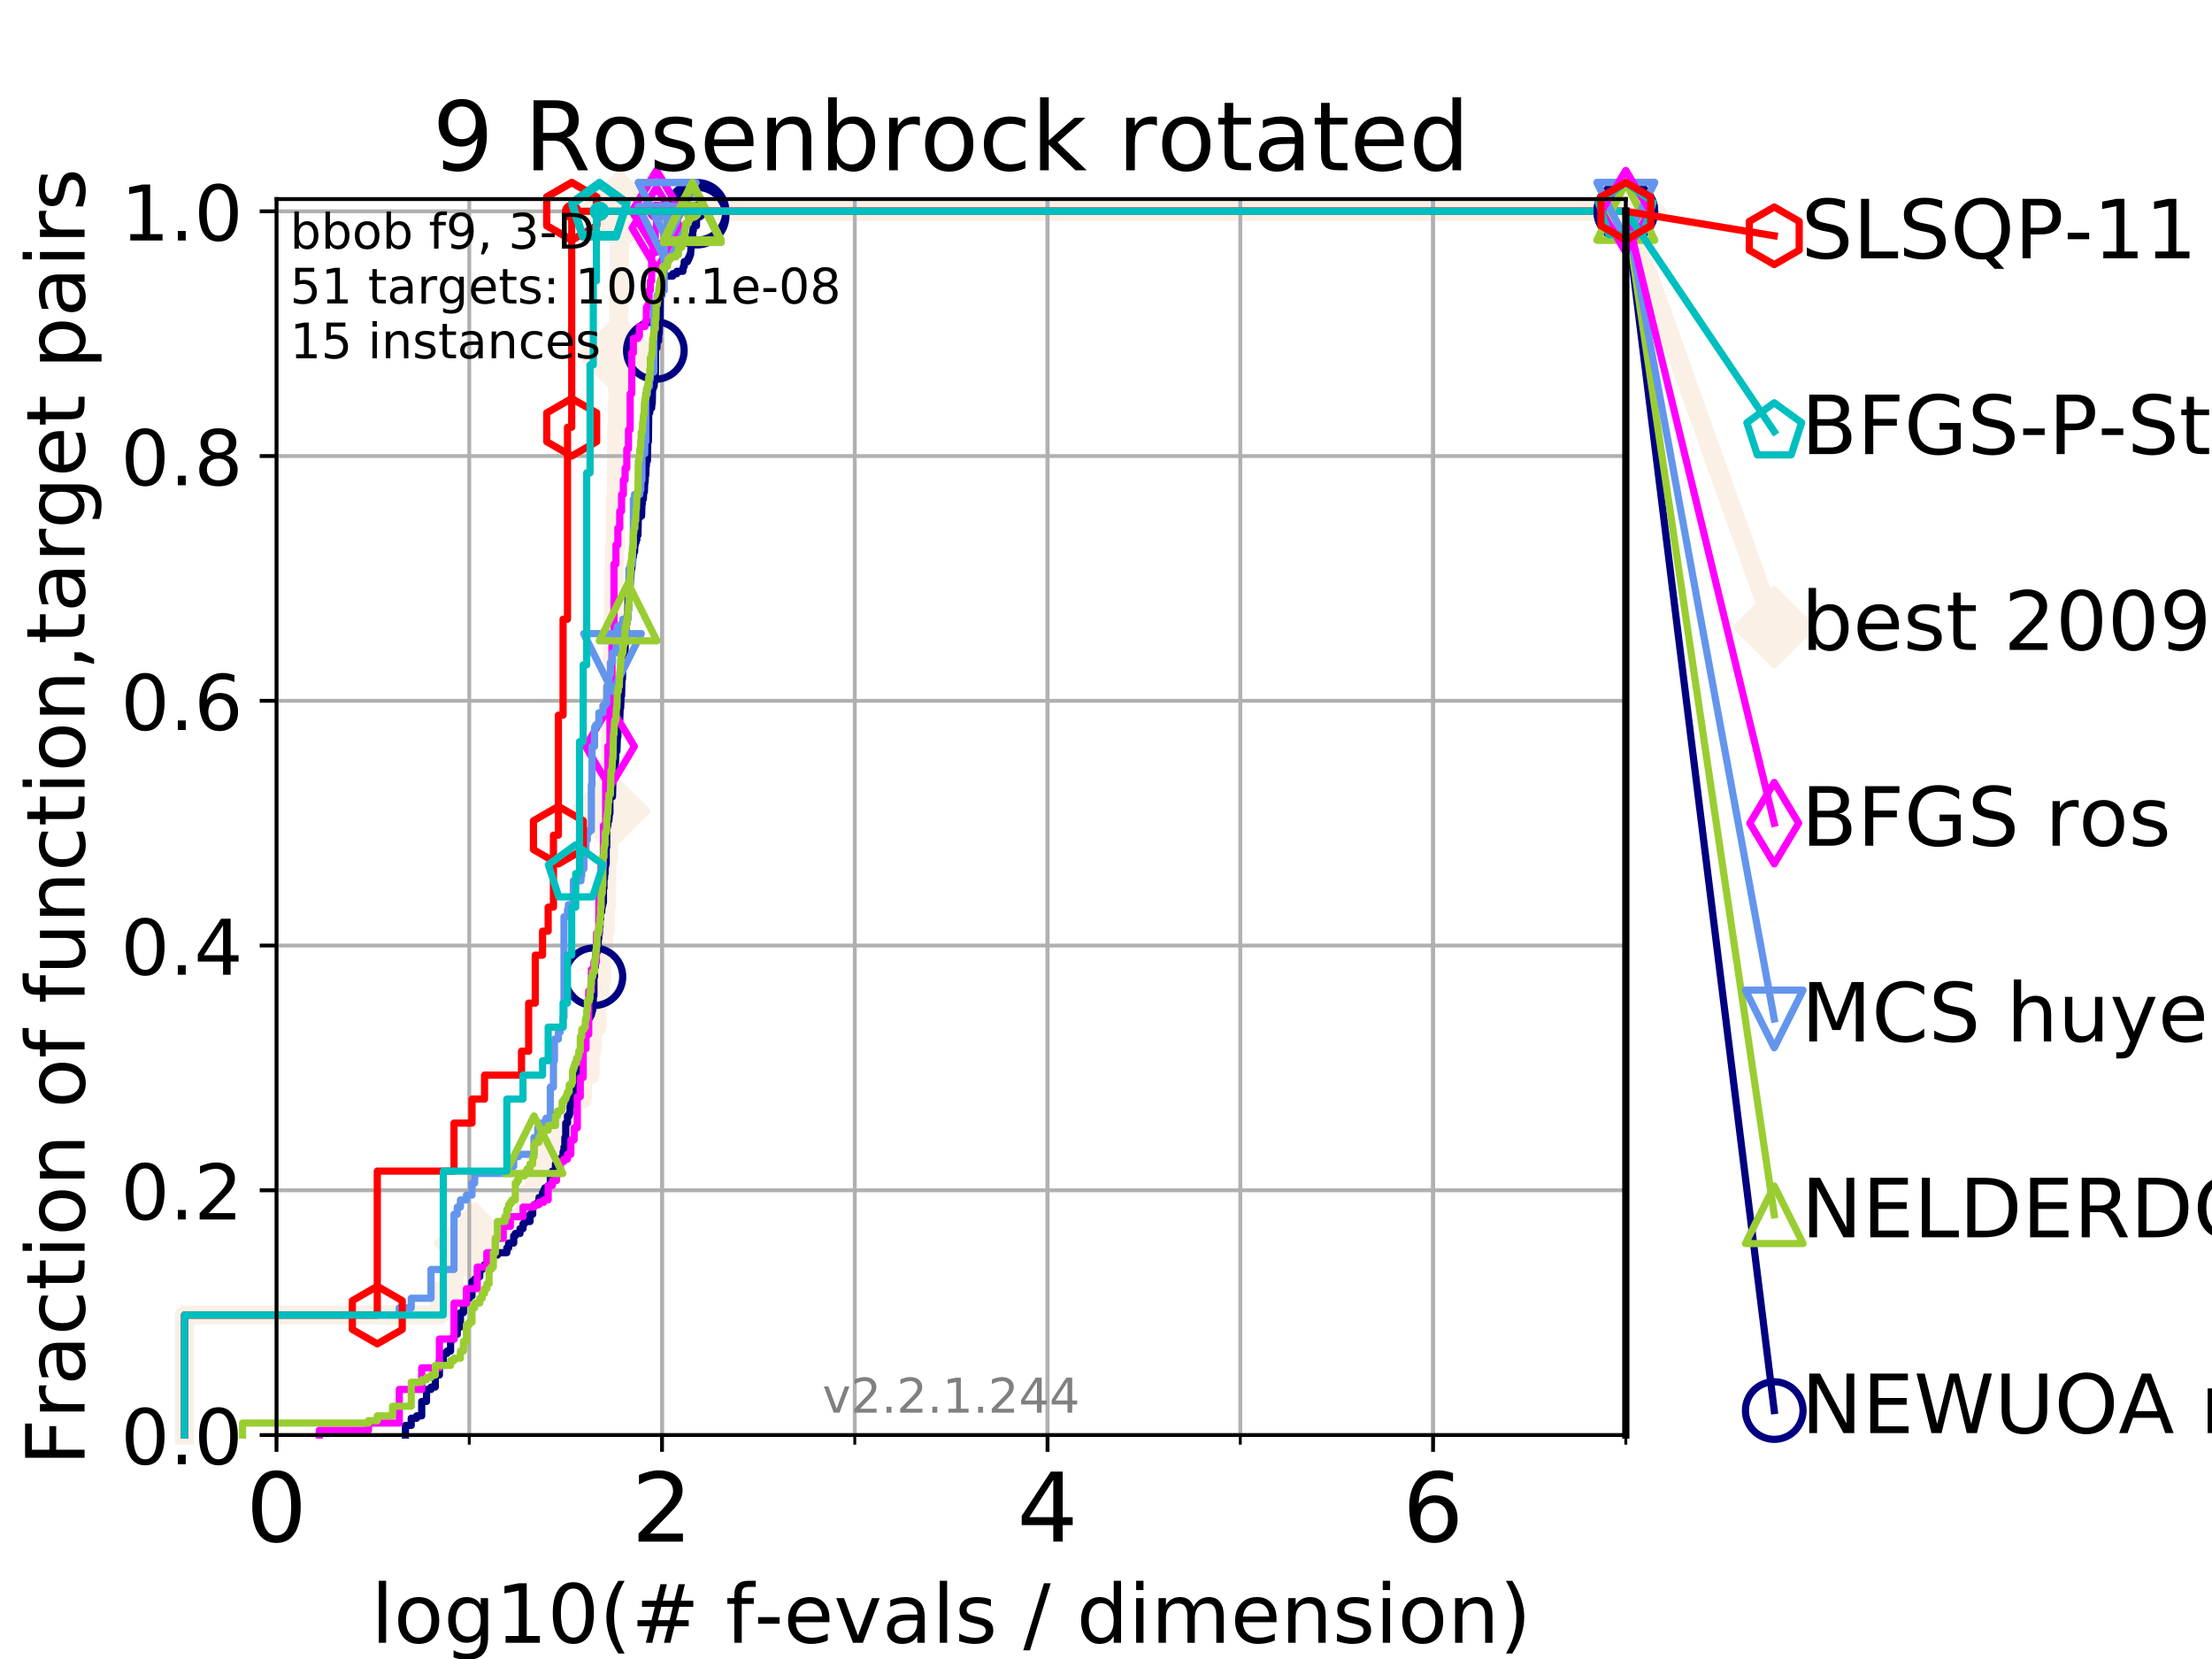 <?xml version="1.0" encoding="utf-8" standalone="no"?>
<!DOCTYPE svg PUBLIC "-//W3C//DTD SVG 1.1//EN"
  "http://www.w3.org/Graphics/SVG/1.1/DTD/svg11.dtd">
<!-- Created with matplotlib (https://matplotlib.org/) -->
<svg height="345.6pt" version="1.1" viewBox="0 0 460.8 345.6" width="460.8pt" xmlns="http://www.w3.org/2000/svg" xmlns:xlink="http://www.w3.org/1999/xlink">
 <defs>
  <style type="text/css">
*{stroke-linecap:butt;stroke-linejoin:round;}
  </style>
 </defs>
 <g id="figure_1">
  <g id="patch_1">
   <path d="M 0 345.6 
L 460.8 345.6 
L 460.8 0 
L 0 0 
z
" style="fill:#ffffff;"/>
  </g>
  <g id="axes_1">
   <g id="patch_2">
    <path d="M 57.6 298.944 
L 338.688 298.944 
L 338.688 41.472 
L 57.6 41.472 
z
" style="fill:#ffffff;"/>
   </g>
   <g id="line2d_1">
    <path d="M 38.441 298.944 
L 38.441 273.952 
L 91.535 273.952 
L 91.535 268.953 
L 94.576 268.953 
L 94.576 263.955 
L 98.881 263.955 
L 98.881 258.956 
L 105.952 258.956 
L 105.952 253.958 
L 109.252 253.958 
L 109.252 248.959 
L 111.239 248.959 
L 111.239 243.961 
L 113.501 243.961 
L 113.501 238.962 
L 116.72 238.962 
L 116.72 233.964 
L 119.436 233.964 
L 119.436 228.965 
L 121.34 228.965 
L 121.34 223.967 
L 122.92 223.967 
L 122.92 218.968 
L 123.327 218.968 
L 123.327 213.97 
L 124.369 213.97 
L 124.369 208.971 
L 124.989 208.971 
L 124.989 203.973 
L 125.352 203.973 
L 125.352 198.974 
L 125.706 198.974 
L 125.706 193.976 
L 126.054 193.976 
L 126.054 188.977 
L 126.282 188.977 
L 126.282 183.979 
L 126.395 183.979 
L 126.395 178.98 
L 126.729 178.98 
L 126.729 173.982 
L 126.839 173.982 
L 126.839 168.983 
L 126.948 168.983 
L 126.948 163.985 
L 127.165 163.985 
L 127.165 153.988 
L 127.379 153.988 
L 127.379 148.989 
L 127.485 148.989 
L 127.485 138.992 
L 127.59 138.992 
L 127.59 133.994 
L 127.695 133.994 
L 127.695 128.995 
L 127.799 128.995 
L 127.799 123.997 
L 127.903 123.997 
L 127.903 118.999 
L 128.006 118.999 
L 128.006 114 
L 128.21 114 
L 128.21 104.003 
L 128.411 104.003 
L 128.411 94.006 
L 128.511 94.006 
L 128.511 89.008 
L 128.611 89.008 
L 128.611 84.009 
L 128.709 84.009 
L 128.709 74.012 
L 128.808 74.012 
L 128.808 69.014 
L 128.905 69.014 
L 128.905 59.017 
L 129.002 59.017 
L 129.002 49.02 
L 129.099 49.02 
L 129.099 44.021 
L 338.688 44.021 
" style="fill:none;stroke:#faf0e6;stroke-linecap:square;stroke-width:4;"/>
   </g>
   <g id="line2d_2">
    <defs>
     <path d="M -0 7.778 
L 7.778 0 
L 0 -7.778 
L -7.778 -0 
z
" id="m9f92d80374" style="stroke:#faf0e6;stroke-linejoin:miter;stroke-width:1.5;"/>
    </defs>
    <g>
     <use style="fill:#faf0e6;stroke:#faf0e6;stroke-linejoin:miter;stroke-width:1.5;" x="98.881" xlink:href="#m9f92d80374" y="258.956"/>
     <use style="fill:#faf0e6;stroke:#faf0e6;stroke-linejoin:miter;stroke-width:1.5;" x="126.948" xlink:href="#m9f92d80374" y="168.983"/>
     <use style="fill:#faf0e6;stroke:#faf0e6;stroke-linejoin:miter;stroke-width:1.5;" x="128.808" xlink:href="#m9f92d80374" y="74.012"/>
     <use style="fill:#faf0e6;stroke:#faf0e6;stroke-linejoin:miter;stroke-width:1.5;" x="129.099" xlink:href="#m9f92d80374" y="44.021"/>
     <use style="fill:#faf0e6;stroke:#faf0e6;stroke-linejoin:miter;stroke-width:1.5;" x="129.099" xlink:href="#m9f92d80374" y="44.021"/>
     <use style="fill:#faf0e6;stroke:#faf0e6;stroke-linejoin:miter;stroke-width:1.5;" x="338.688" xlink:href="#m9f92d80374" y="44.021"/>
    </g>
   </g>
   <g id="line2d_3">
    <path style="fill:none;stroke:#faf0e6;stroke-linecap:square;stroke-width:4;"/>
    <g/>
   </g>
   <g id="line2d_4">
    <path d="M 338.688 44.021 
L 369.608 130.695 
" style="fill:none;stroke:#faf0e6;stroke-linecap:square;stroke-width:4;"/>
    <g>
     <use style="fill:#faf0e6;stroke:#faf0e6;stroke-linejoin:miter;stroke-width:1.5;" x="338.688" xlink:href="#m9f92d80374" y="44.021"/>
     <use style="fill:#faf0e6;stroke:#faf0e6;stroke-linejoin:miter;stroke-width:1.5;" x="369.608" xlink:href="#m9f92d80374" y="130.695"/>
    </g>
   </g>
   <g id="matplotlib.axis_1">
    <g id="xtick_1">
     <g id="line2d_5">
      <path clip-path="url(#p95c699f4eb)" d="M 57.6 298.944 
L 57.6 41.472 
" style="fill:none;stroke:#b0b0b0;stroke-linecap:square;stroke-width:0.8;"/>
     </g>
     <g id="line2d_6">
      <defs>
       <path d="M 0 0 
L 0 3.5 
" id="m91936aa9b8" style="stroke:#000000;stroke-width:0.8;"/>
      </defs>
      <g>
       <use style="stroke:#000000;stroke-width:0.8;" x="57.6" xlink:href="#m91936aa9b8" y="298.944"/>
      </g>
     </g>
     <g id="text_1">
      <!-- 0 -->
      <defs>
       <path d="M 31.781 66.406 
Q 24.172 66.406 20.328 58.906 
Q 16.5 51.422 16.5 36.375 
Q 16.5 21.391 20.328 13.891 
Q 24.172 6.391 31.781 6.391 
Q 39.453 6.391 43.281 13.891 
Q 47.125 21.391 47.125 36.375 
Q 47.125 51.422 43.281 58.906 
Q 39.453 66.406 31.781 66.406 
z
M 31.781 74.219 
Q 44.047 74.219 50.516 64.516 
Q 56.984 54.828 56.984 36.375 
Q 56.984 17.969 50.516 8.266 
Q 44.047 -1.422 31.781 -1.422 
Q 19.531 -1.422 13.062 8.266 
Q 6.594 17.969 6.594 36.375 
Q 6.594 54.828 13.062 64.516 
Q 19.531 74.219 31.781 74.219 
z
" id="DejaVuSans-48"/>
      </defs>
      <g transform="translate(51.237 321.141)scale(0.2 -0.2)">
       <use xlink:href="#DejaVuSans-48"/>
      </g>
     </g>
    </g>
    <g id="xtick_2">
     <g id="line2d_7">
      <path clip-path="url(#p95c699f4eb)" d="M 137.911 298.944 
L 137.911 41.472 
" style="fill:none;stroke:#b0b0b0;stroke-linecap:square;stroke-width:0.8;"/>
     </g>
     <g id="line2d_8">
      <g>
       <use style="stroke:#000000;stroke-width:0.8;" x="137.911" xlink:href="#m91936aa9b8" y="298.944"/>
      </g>
     </g>
     <g id="text_2">
      <!-- 2 -->
      <defs>
       <path d="M 19.188 8.297 
L 53.609 8.297 
L 53.609 0 
L 7.328 0 
L 7.328 8.297 
Q 12.938 14.109 22.625 23.891 
Q 32.328 33.688 34.812 36.531 
Q 39.547 41.844 41.422 45.531 
Q 43.312 49.219 43.312 52.781 
Q 43.312 58.594 39.234 62.25 
Q 35.156 65.922 28.609 65.922 
Q 23.969 65.922 18.812 64.312 
Q 13.672 62.703 7.812 59.422 
L 7.812 69.391 
Q 13.766 71.781 18.938 73 
Q 24.125 74.219 28.422 74.219 
Q 39.75 74.219 46.484 68.547 
Q 53.219 62.891 53.219 53.422 
Q 53.219 48.922 51.531 44.891 
Q 49.859 40.875 45.406 35.406 
Q 44.188 33.984 37.641 27.219 
Q 31.109 20.453 19.188 8.297 
z
" id="DejaVuSans-50"/>
      </defs>
      <g transform="translate(131.548 321.141)scale(0.2 -0.2)">
       <use xlink:href="#DejaVuSans-50"/>
      </g>
     </g>
    </g>
    <g id="xtick_3">
     <g id="line2d_9">
      <path clip-path="url(#p95c699f4eb)" d="M 218.222 298.944 
L 218.222 41.472 
" style="fill:none;stroke:#b0b0b0;stroke-linecap:square;stroke-width:0.8;"/>
     </g>
     <g id="line2d_10">
      <g>
       <use style="stroke:#000000;stroke-width:0.8;" x="218.222" xlink:href="#m91936aa9b8" y="298.944"/>
      </g>
     </g>
     <g id="text_3">
      <!-- 4 -->
      <defs>
       <path d="M 37.797 64.312 
L 12.891 25.391 
L 37.797 25.391 
z
M 35.203 72.906 
L 47.609 72.906 
L 47.609 25.391 
L 58.016 25.391 
L 58.016 17.188 
L 47.609 17.188 
L 47.609 0 
L 37.797 0 
L 37.797 17.188 
L 4.891 17.188 
L 4.891 26.703 
z
" id="DejaVuSans-52"/>
      </defs>
      <g transform="translate(211.859 321.141)scale(0.2 -0.2)">
       <use xlink:href="#DejaVuSans-52"/>
      </g>
     </g>
    </g>
    <g id="xtick_4">
     <g id="line2d_11">
      <path clip-path="url(#p95c699f4eb)" d="M 298.533 298.944 
L 298.533 41.472 
" style="fill:none;stroke:#b0b0b0;stroke-linecap:square;stroke-width:0.8;"/>
     </g>
     <g id="line2d_12">
      <g>
       <use style="stroke:#000000;stroke-width:0.8;" x="298.533" xlink:href="#m91936aa9b8" y="298.944"/>
      </g>
     </g>
     <g id="text_4">
      <!-- 6 -->
      <defs>
       <path d="M 33.016 40.375 
Q 26.375 40.375 22.484 35.828 
Q 18.609 31.297 18.609 23.391 
Q 18.609 15.531 22.484 10.953 
Q 26.375 6.391 33.016 6.391 
Q 39.656 6.391 43.531 10.953 
Q 47.406 15.531 47.406 23.391 
Q 47.406 31.297 43.531 35.828 
Q 39.656 40.375 33.016 40.375 
z
M 52.594 71.297 
L 52.594 62.312 
Q 48.875 64.062 45.094 64.984 
Q 41.312 65.922 37.594 65.922 
Q 27.828 65.922 22.672 59.328 
Q 17.531 52.734 16.797 39.406 
Q 19.672 43.656 24.016 45.922 
Q 28.375 48.188 33.594 48.188 
Q 44.578 48.188 50.953 41.516 
Q 57.328 34.859 57.328 23.391 
Q 57.328 12.156 50.688 5.359 
Q 44.047 -1.422 33.016 -1.422 
Q 20.359 -1.422 13.672 8.266 
Q 6.984 17.969 6.984 36.375 
Q 6.984 53.656 15.188 63.938 
Q 23.391 74.219 37.203 74.219 
Q 40.922 74.219 44.703 73.484 
Q 48.484 72.75 52.594 71.297 
z
" id="DejaVuSans-54"/>
      </defs>
      <g transform="translate(292.17 321.141)scale(0.2 -0.2)">
       <use xlink:href="#DejaVuSans-54"/>
      </g>
     </g>
    </g>
    <g id="xtick_5">
     <g id="line2d_13">
      <path clip-path="url(#p95c699f4eb)" d="M 57.6 298.944 
L 57.6 41.472 
" style="fill:none;stroke:#b0b0b0;stroke-linecap:square;stroke-width:0.8;"/>
     </g>
     <g id="line2d_14">
      <defs>
       <path d="M 0 0 
L 0 2 
" id="m013a680900" style="stroke:#000000;stroke-width:0.6;"/>
      </defs>
      <g>
       <use style="stroke:#000000;stroke-width:0.6;" x="57.6" xlink:href="#m013a680900" y="298.944"/>
      </g>
     </g>
    </g>
    <g id="xtick_6">
     <g id="line2d_15">
      <path clip-path="url(#p95c699f4eb)" d="M 97.755 298.944 
L 97.755 41.472 
" style="fill:none;stroke:#b0b0b0;stroke-linecap:square;stroke-width:0.8;"/>
     </g>
     <g id="line2d_16">
      <g>
       <use style="stroke:#000000;stroke-width:0.6;" x="97.755" xlink:href="#m013a680900" y="298.944"/>
      </g>
     </g>
    </g>
    <g id="xtick_7">
     <g id="line2d_17">
      <path clip-path="url(#p95c699f4eb)" d="M 137.911 298.944 
L 137.911 41.472 
" style="fill:none;stroke:#b0b0b0;stroke-linecap:square;stroke-width:0.8;"/>
     </g>
     <g id="line2d_18">
      <g>
       <use style="stroke:#000000;stroke-width:0.6;" x="137.911" xlink:href="#m013a680900" y="298.944"/>
      </g>
     </g>
    </g>
    <g id="xtick_8">
     <g id="line2d_19">
      <path clip-path="url(#p95c699f4eb)" d="M 178.066 298.944 
L 178.066 41.472 
" style="fill:none;stroke:#b0b0b0;stroke-linecap:square;stroke-width:0.8;"/>
     </g>
     <g id="line2d_20">
      <g>
       <use style="stroke:#000000;stroke-width:0.6;" x="178.066" xlink:href="#m013a680900" y="298.944"/>
      </g>
     </g>
    </g>
    <g id="xtick_9">
     <g id="line2d_21">
      <path clip-path="url(#p95c699f4eb)" d="M 218.222 298.944 
L 218.222 41.472 
" style="fill:none;stroke:#b0b0b0;stroke-linecap:square;stroke-width:0.8;"/>
     </g>
     <g id="line2d_22">
      <g>
       <use style="stroke:#000000;stroke-width:0.6;" x="218.222" xlink:href="#m013a680900" y="298.944"/>
      </g>
     </g>
    </g>
    <g id="xtick_10">
     <g id="line2d_23">
      <path clip-path="url(#p95c699f4eb)" d="M 258.377 298.944 
L 258.377 41.472 
" style="fill:none;stroke:#b0b0b0;stroke-linecap:square;stroke-width:0.8;"/>
     </g>
     <g id="line2d_24">
      <g>
       <use style="stroke:#000000;stroke-width:0.6;" x="258.377" xlink:href="#m013a680900" y="298.944"/>
      </g>
     </g>
    </g>
    <g id="xtick_11">
     <g id="line2d_25">
      <path clip-path="url(#p95c699f4eb)" d="M 298.533 298.944 
L 298.533 41.472 
" style="fill:none;stroke:#b0b0b0;stroke-linecap:square;stroke-width:0.8;"/>
     </g>
     <g id="line2d_26">
      <g>
       <use style="stroke:#000000;stroke-width:0.6;" x="298.533" xlink:href="#m013a680900" y="298.944"/>
      </g>
     </g>
    </g>
    <g id="xtick_12">
     <g id="line2d_27">
      <path clip-path="url(#p95c699f4eb)" d="M 338.688 298.944 
L 338.688 41.472 
" style="fill:none;stroke:#b0b0b0;stroke-linecap:square;stroke-width:0.8;"/>
     </g>
     <g id="line2d_28">
      <g>
       <use style="stroke:#000000;stroke-width:0.6;" x="338.688" xlink:href="#m013a680900" y="298.944"/>
      </g>
     </g>
    </g>
    <g id="text_5">
     <!-- log10(# f-evals / dimension) -->
     <defs>
      <path d="M 9.422 75.984 
L 18.406 75.984 
L 18.406 0 
L 9.422 0 
z
" id="DejaVuSans-108"/>
      <path d="M 30.609 48.391 
Q 23.391 48.391 19.188 42.75 
Q 14.984 37.109 14.984 27.297 
Q 14.984 17.484 19.156 11.844 
Q 23.344 6.203 30.609 6.203 
Q 37.797 6.203 41.984 11.859 
Q 46.188 17.531 46.188 27.297 
Q 46.188 37.016 41.984 42.703 
Q 37.797 48.391 30.609 48.391 
z
M 30.609 56 
Q 42.328 56 49.016 48.375 
Q 55.719 40.766 55.719 27.297 
Q 55.719 13.875 49.016 6.219 
Q 42.328 -1.422 30.609 -1.422 
Q 18.844 -1.422 12.172 6.219 
Q 5.516 13.875 5.516 27.297 
Q 5.516 40.766 12.172 48.375 
Q 18.844 56 30.609 56 
z
" id="DejaVuSans-111"/>
      <path d="M 45.406 27.984 
Q 45.406 37.75 41.375 43.109 
Q 37.359 48.484 30.078 48.484 
Q 22.859 48.484 18.828 43.109 
Q 14.797 37.75 14.797 27.984 
Q 14.797 18.266 18.828 12.891 
Q 22.859 7.516 30.078 7.516 
Q 37.359 7.516 41.375 12.891 
Q 45.406 18.266 45.406 27.984 
z
M 54.391 6.781 
Q 54.391 -7.172 48.188 -13.984 
Q 42 -20.797 29.203 -20.797 
Q 24.469 -20.797 20.266 -20.094 
Q 16.062 -19.391 12.109 -17.922 
L 12.109 -9.188 
Q 16.062 -11.328 19.922 -12.344 
Q 23.781 -13.375 27.781 -13.375 
Q 36.625 -13.375 41.016 -8.766 
Q 45.406 -4.156 45.406 5.172 
L 45.406 9.625 
Q 42.625 4.781 38.281 2.391 
Q 33.938 0 27.875 0 
Q 17.828 0 11.672 7.656 
Q 5.516 15.328 5.516 27.984 
Q 5.516 40.672 11.672 48.328 
Q 17.828 56 27.875 56 
Q 33.938 56 38.281 53.609 
Q 42.625 51.219 45.406 46.391 
L 45.406 54.688 
L 54.391 54.688 
z
" id="DejaVuSans-103"/>
      <path d="M 12.406 8.297 
L 28.516 8.297 
L 28.516 63.922 
L 10.984 60.406 
L 10.984 69.391 
L 28.422 72.906 
L 38.281 72.906 
L 38.281 8.297 
L 54.391 8.297 
L 54.391 0 
L 12.406 0 
z
" id="DejaVuSans-49"/>
      <path d="M 31 75.875 
Q 24.469 64.656 21.281 53.656 
Q 18.109 42.672 18.109 31.391 
Q 18.109 20.125 21.312 9.062 
Q 24.516 -2 31 -13.188 
L 23.188 -13.188 
Q 15.875 -1.703 12.234 9.375 
Q 8.594 20.453 8.594 31.391 
Q 8.594 42.281 12.203 53.312 
Q 15.828 64.359 23.188 75.875 
z
" id="DejaVuSans-40"/>
      <path d="M 51.125 44 
L 36.922 44 
L 32.812 27.688 
L 47.125 27.688 
z
M 43.797 71.781 
L 38.719 51.516 
L 52.984 51.516 
L 58.109 71.781 
L 65.922 71.781 
L 60.891 51.516 
L 76.125 51.516 
L 76.125 44 
L 58.984 44 
L 54.984 27.688 
L 70.516 27.688 
L 70.516 20.219 
L 53.078 20.219 
L 48 0 
L 40.188 0 
L 45.219 20.219 
L 30.906 20.219 
L 25.875 0 
L 18.016 0 
L 23.094 20.219 
L 7.719 20.219 
L 7.719 27.688 
L 24.906 27.688 
L 29 44 
L 13.281 44 
L 13.281 51.516 
L 30.906 51.516 
L 35.891 71.781 
z
" id="DejaVuSans-35"/>
      <path id="DejaVuSans-32"/>
      <path d="M 37.109 75.984 
L 37.109 68.5 
L 28.516 68.5 
Q 23.688 68.5 21.797 66.547 
Q 19.922 64.594 19.922 59.516 
L 19.922 54.688 
L 34.719 54.688 
L 34.719 47.703 
L 19.922 47.703 
L 19.922 0 
L 10.891 0 
L 10.891 47.703 
L 2.297 47.703 
L 2.297 54.688 
L 10.891 54.688 
L 10.891 58.5 
Q 10.891 67.625 15.141 71.797 
Q 19.391 75.984 28.609 75.984 
z
" id="DejaVuSans-102"/>
      <path d="M 4.891 31.391 
L 31.203 31.391 
L 31.203 23.391 
L 4.891 23.391 
z
" id="DejaVuSans-45"/>
      <path d="M 56.203 29.594 
L 56.203 25.203 
L 14.891 25.203 
Q 15.484 15.922 20.484 11.062 
Q 25.484 6.203 34.422 6.203 
Q 39.594 6.203 44.453 7.469 
Q 49.312 8.734 54.109 11.281 
L 54.109 2.781 
Q 49.266 0.734 44.188 -0.344 
Q 39.109 -1.422 33.891 -1.422 
Q 20.797 -1.422 13.156 6.188 
Q 5.516 13.812 5.516 26.812 
Q 5.516 40.234 12.766 48.109 
Q 20.016 56 32.328 56 
Q 43.359 56 49.781 48.891 
Q 56.203 41.797 56.203 29.594 
z
M 47.219 32.234 
Q 47.125 39.594 43.094 43.984 
Q 39.062 48.391 32.422 48.391 
Q 24.906 48.391 20.391 44.141 
Q 15.875 39.891 15.188 32.172 
z
" id="DejaVuSans-101"/>
      <path d="M 2.984 54.688 
L 12.5 54.688 
L 29.594 8.797 
L 46.688 54.688 
L 56.203 54.688 
L 35.688 0 
L 23.484 0 
z
" id="DejaVuSans-118"/>
      <path d="M 34.281 27.484 
Q 23.391 27.484 19.188 25 
Q 14.984 22.516 14.984 16.5 
Q 14.984 11.719 18.141 8.906 
Q 21.297 6.109 26.703 6.109 
Q 34.188 6.109 38.703 11.406 
Q 43.219 16.703 43.219 25.484 
L 43.219 27.484 
z
M 52.203 31.203 
L 52.203 0 
L 43.219 0 
L 43.219 8.297 
Q 40.141 3.328 35.547 0.953 
Q 30.953 -1.422 24.312 -1.422 
Q 15.922 -1.422 10.953 3.297 
Q 6 8.016 6 15.922 
Q 6 25.141 12.172 29.828 
Q 18.359 34.516 30.609 34.516 
L 43.219 34.516 
L 43.219 35.406 
Q 43.219 41.609 39.141 45 
Q 35.062 48.391 27.688 48.391 
Q 23 48.391 18.547 47.266 
Q 14.109 46.141 10.016 43.891 
L 10.016 52.203 
Q 14.938 54.109 19.578 55.047 
Q 24.219 56 28.609 56 
Q 40.484 56 46.344 49.844 
Q 52.203 43.703 52.203 31.203 
z
" id="DejaVuSans-97"/>
      <path d="M 44.281 53.078 
L 44.281 44.578 
Q 40.484 46.531 36.375 47.5 
Q 32.281 48.484 27.875 48.484 
Q 21.188 48.484 17.844 46.438 
Q 14.5 44.391 14.5 40.281 
Q 14.5 37.156 16.891 35.375 
Q 19.281 33.594 26.516 31.984 
L 29.594 31.297 
Q 39.156 29.25 43.188 25.516 
Q 47.219 21.781 47.219 15.094 
Q 47.219 7.469 41.188 3.016 
Q 35.156 -1.422 24.609 -1.422 
Q 20.219 -1.422 15.453 -0.562 
Q 10.688 0.297 5.422 2 
L 5.422 11.281 
Q 10.406 8.688 15.234 7.391 
Q 20.062 6.109 24.812 6.109 
Q 31.156 6.109 34.562 8.281 
Q 37.984 10.453 37.984 14.406 
Q 37.984 18.062 35.516 20.016 
Q 33.062 21.969 24.703 23.781 
L 21.578 24.516 
Q 13.234 26.266 9.516 29.906 
Q 5.812 33.547 5.812 39.891 
Q 5.812 47.609 11.281 51.797 
Q 16.75 56 26.812 56 
Q 31.781 56 36.172 55.266 
Q 40.578 54.547 44.281 53.078 
z
" id="DejaVuSans-115"/>
      <path d="M 25.391 72.906 
L 33.688 72.906 
L 8.297 -9.281 
L 0 -9.281 
z
" id="DejaVuSans-47"/>
      <path d="M 45.406 46.391 
L 45.406 75.984 
L 54.391 75.984 
L 54.391 0 
L 45.406 0 
L 45.406 8.203 
Q 42.578 3.328 38.25 0.953 
Q 33.938 -1.422 27.875 -1.422 
Q 17.969 -1.422 11.734 6.484 
Q 5.516 14.406 5.516 27.297 
Q 5.516 40.188 11.734 48.094 
Q 17.969 56 27.875 56 
Q 33.938 56 38.25 53.625 
Q 42.578 51.266 45.406 46.391 
z
M 14.797 27.297 
Q 14.797 17.391 18.875 11.75 
Q 22.953 6.109 30.078 6.109 
Q 37.203 6.109 41.297 11.75 
Q 45.406 17.391 45.406 27.297 
Q 45.406 37.203 41.297 42.844 
Q 37.203 48.484 30.078 48.484 
Q 22.953 48.484 18.875 42.844 
Q 14.797 37.203 14.797 27.297 
z
" id="DejaVuSans-100"/>
      <path d="M 9.422 54.688 
L 18.406 54.688 
L 18.406 0 
L 9.422 0 
z
M 9.422 75.984 
L 18.406 75.984 
L 18.406 64.594 
L 9.422 64.594 
z
" id="DejaVuSans-105"/>
      <path d="M 52 44.188 
Q 55.375 50.25 60.062 53.125 
Q 64.75 56 71.094 56 
Q 79.641 56 84.281 50.016 
Q 88.922 44.047 88.922 33.016 
L 88.922 0 
L 79.891 0 
L 79.891 32.719 
Q 79.891 40.578 77.094 44.375 
Q 74.312 48.188 68.609 48.188 
Q 61.625 48.188 57.562 43.547 
Q 53.516 38.922 53.516 30.906 
L 53.516 0 
L 44.484 0 
L 44.484 32.719 
Q 44.484 40.625 41.703 44.406 
Q 38.922 48.188 33.109 48.188 
Q 26.219 48.188 22.156 43.531 
Q 18.109 38.875 18.109 30.906 
L 18.109 0 
L 9.078 0 
L 9.078 54.688 
L 18.109 54.688 
L 18.109 46.188 
Q 21.188 51.219 25.484 53.609 
Q 29.781 56 35.688 56 
Q 41.656 56 45.828 52.969 
Q 50 49.953 52 44.188 
z
" id="DejaVuSans-109"/>
      <path d="M 54.891 33.016 
L 54.891 0 
L 45.906 0 
L 45.906 32.719 
Q 45.906 40.484 42.875 44.328 
Q 39.844 48.188 33.797 48.188 
Q 26.516 48.188 22.312 43.547 
Q 18.109 38.922 18.109 30.906 
L 18.109 0 
L 9.078 0 
L 9.078 54.688 
L 18.109 54.688 
L 18.109 46.188 
Q 21.344 51.125 25.703 53.562 
Q 30.078 56 35.797 56 
Q 45.219 56 50.047 50.172 
Q 54.891 44.344 54.891 33.016 
z
" id="DejaVuSans-110"/>
      <path d="M 8.016 75.875 
L 15.828 75.875 
Q 23.141 64.359 26.781 53.312 
Q 30.422 42.281 30.422 31.391 
Q 30.422 20.453 26.781 9.375 
Q 23.141 -1.703 15.828 -13.188 
L 8.016 -13.188 
Q 14.5 -2 17.703 9.062 
Q 20.906 20.125 20.906 31.391 
Q 20.906 42.672 17.703 53.656 
Q 14.5 64.656 8.016 75.875 
z
" id="DejaVuSans-41"/>
     </defs>
     <g transform="translate(77.303 342.218)scale(0.17 -0.17)">
      <use xlink:href="#DejaVuSans-108"/>
      <use x="27.783" xlink:href="#DejaVuSans-111"/>
      <use x="88.965" xlink:href="#DejaVuSans-103"/>
      <use x="152.441" xlink:href="#DejaVuSans-49"/>
      <use x="216.064" xlink:href="#DejaVuSans-48"/>
      <use x="279.688" xlink:href="#DejaVuSans-40"/>
      <use x="318.701" xlink:href="#DejaVuSans-35"/>
      <use x="402.49" xlink:href="#DejaVuSans-32"/>
      <use x="434.277" xlink:href="#DejaVuSans-102"/>
      <use x="469.404" xlink:href="#DejaVuSans-45"/>
      <use x="505.488" xlink:href="#DejaVuSans-101"/>
      <use x="567.012" xlink:href="#DejaVuSans-118"/>
      <use x="626.191" xlink:href="#DejaVuSans-97"/>
      <use x="687.471" xlink:href="#DejaVuSans-108"/>
      <use x="715.254" xlink:href="#DejaVuSans-115"/>
      <use x="767.354" xlink:href="#DejaVuSans-32"/>
      <use x="799.141" xlink:href="#DejaVuSans-47"/>
      <use x="832.832" xlink:href="#DejaVuSans-32"/>
      <use x="864.619" xlink:href="#DejaVuSans-100"/>
      <use x="928.096" xlink:href="#DejaVuSans-105"/>
      <use x="955.879" xlink:href="#DejaVuSans-109"/>
      <use x="1053.291" xlink:href="#DejaVuSans-101"/>
      <use x="1114.814" xlink:href="#DejaVuSans-110"/>
      <use x="1178.193" xlink:href="#DejaVuSans-115"/>
      <use x="1230.293" xlink:href="#DejaVuSans-105"/>
      <use x="1258.076" xlink:href="#DejaVuSans-111"/>
      <use x="1319.258" xlink:href="#DejaVuSans-110"/>
      <use x="1382.637" xlink:href="#DejaVuSans-41"/>
     </g>
    </g>
   </g>
   <g id="matplotlib.axis_2">
    <g id="ytick_1">
     <g id="line2d_29">
      <path clip-path="url(#p95c699f4eb)" d="M 57.6 298.944 
L 338.688 298.944 
" style="fill:none;stroke:#b0b0b0;stroke-linecap:square;stroke-width:0.8;"/>
     </g>
     <g id="line2d_30">
      <defs>
       <path d="M 0 0 
L -3.5 0 
" id="m8cb9c2dd53" style="stroke:#000000;stroke-width:0.8;"/>
      </defs>
      <g>
       <use style="stroke:#000000;stroke-width:0.8;" x="57.6" xlink:href="#m8cb9c2dd53" y="298.944"/>
      </g>
     </g>
     <g id="text_6">
      <!-- 0.0 -->
      <defs>
       <path d="M 10.688 12.406 
L 21 12.406 
L 21 0 
L 10.688 0 
z
" id="DejaVuSans-46"/>
      </defs>
      <g transform="translate(25.155 305.023)scale(0.16 -0.16)">
       <use xlink:href="#DejaVuSans-48"/>
       <use x="63.623" xlink:href="#DejaVuSans-46"/>
       <use x="95.41" xlink:href="#DejaVuSans-48"/>
      </g>
     </g>
    </g>
    <g id="ytick_2">
     <g id="line2d_31">
      <path clip-path="url(#p95c699f4eb)" d="M 57.6 247.959 
L 338.688 247.959 
" style="fill:none;stroke:#b0b0b0;stroke-linecap:square;stroke-width:0.8;"/>
     </g>
     <g id="line2d_32">
      <g>
       <use style="stroke:#000000;stroke-width:0.8;" x="57.6" xlink:href="#m8cb9c2dd53" y="247.959"/>
      </g>
     </g>
     <g id="text_7">
      <!-- 0.2 -->
      <g transform="translate(25.155 254.038)scale(0.16 -0.16)">
       <use xlink:href="#DejaVuSans-48"/>
       <use x="63.623" xlink:href="#DejaVuSans-46"/>
       <use x="95.41" xlink:href="#DejaVuSans-50"/>
      </g>
     </g>
    </g>
    <g id="ytick_3">
     <g id="line2d_33">
      <path clip-path="url(#p95c699f4eb)" d="M 57.6 196.975 
L 338.688 196.975 
" style="fill:none;stroke:#b0b0b0;stroke-linecap:square;stroke-width:0.8;"/>
     </g>
     <g id="line2d_34">
      <g>
       <use style="stroke:#000000;stroke-width:0.8;" x="57.6" xlink:href="#m8cb9c2dd53" y="196.975"/>
      </g>
     </g>
     <g id="text_8">
      <!-- 0.4 -->
      <g transform="translate(25.155 203.054)scale(0.16 -0.16)">
       <use xlink:href="#DejaVuSans-48"/>
       <use x="63.623" xlink:href="#DejaVuSans-46"/>
       <use x="95.41" xlink:href="#DejaVuSans-52"/>
      </g>
     </g>
    </g>
    <g id="ytick_4">
     <g id="line2d_35">
      <path clip-path="url(#p95c699f4eb)" d="M 57.6 145.99 
L 338.688 145.99 
" style="fill:none;stroke:#b0b0b0;stroke-linecap:square;stroke-width:0.8;"/>
     </g>
     <g id="line2d_36">
      <g>
       <use style="stroke:#000000;stroke-width:0.8;" x="57.6" xlink:href="#m8cb9c2dd53" y="145.99"/>
      </g>
     </g>
     <g id="text_9">
      <!-- 0.6 -->
      <g transform="translate(25.155 152.069)scale(0.16 -0.16)">
       <use xlink:href="#DejaVuSans-48"/>
       <use x="63.623" xlink:href="#DejaVuSans-46"/>
       <use x="95.41" xlink:href="#DejaVuSans-54"/>
      </g>
     </g>
    </g>
    <g id="ytick_5">
     <g id="line2d_37">
      <path clip-path="url(#p95c699f4eb)" d="M 57.6 95.006 
L 338.688 95.006 
" style="fill:none;stroke:#b0b0b0;stroke-linecap:square;stroke-width:0.8;"/>
     </g>
     <g id="line2d_38">
      <g>
       <use style="stroke:#000000;stroke-width:0.8;" x="57.6" xlink:href="#m8cb9c2dd53" y="95.006"/>
      </g>
     </g>
     <g id="text_10">
      <!-- 0.8 -->
      <defs>
       <path d="M 31.781 34.625 
Q 24.75 34.625 20.719 30.859 
Q 16.703 27.094 16.703 20.516 
Q 16.703 13.922 20.719 10.156 
Q 24.75 6.391 31.781 6.391 
Q 38.812 6.391 42.859 10.172 
Q 46.922 13.969 46.922 20.516 
Q 46.922 27.094 42.891 30.859 
Q 38.875 34.625 31.781 34.625 
z
M 21.922 38.812 
Q 15.578 40.375 12.031 44.719 
Q 8.5 49.078 8.5 55.328 
Q 8.5 64.062 14.719 69.141 
Q 20.953 74.219 31.781 74.219 
Q 42.672 74.219 48.875 69.141 
Q 55.078 64.062 55.078 55.328 
Q 55.078 49.078 51.531 44.719 
Q 48 40.375 41.703 38.812 
Q 48.828 37.156 52.797 32.312 
Q 56.781 27.484 56.781 20.516 
Q 56.781 9.906 50.312 4.234 
Q 43.844 -1.422 31.781 -1.422 
Q 19.734 -1.422 13.25 4.234 
Q 6.781 9.906 6.781 20.516 
Q 6.781 27.484 10.781 32.312 
Q 14.797 37.156 21.922 38.812 
z
M 18.312 54.391 
Q 18.312 48.734 21.844 45.562 
Q 25.391 42.391 31.781 42.391 
Q 38.141 42.391 41.719 45.562 
Q 45.312 48.734 45.312 54.391 
Q 45.312 60.062 41.719 63.234 
Q 38.141 66.406 31.781 66.406 
Q 25.391 66.406 21.844 63.234 
Q 18.312 60.062 18.312 54.391 
z
" id="DejaVuSans-56"/>
      </defs>
      <g transform="translate(25.155 101.085)scale(0.16 -0.16)">
       <use xlink:href="#DejaVuSans-48"/>
       <use x="63.623" xlink:href="#DejaVuSans-46"/>
       <use x="95.41" xlink:href="#DejaVuSans-56"/>
      </g>
     </g>
    </g>
    <g id="ytick_6">
     <g id="line2d_39">
      <path clip-path="url(#p95c699f4eb)" d="M 57.6 44.021 
L 338.688 44.021 
" style="fill:none;stroke:#b0b0b0;stroke-linecap:square;stroke-width:0.8;"/>
     </g>
     <g id="line2d_40">
      <g>
       <use style="stroke:#000000;stroke-width:0.8;" x="57.6" xlink:href="#m8cb9c2dd53" y="44.021"/>
      </g>
     </g>
     <g id="text_11">
      <!-- 1.0 -->
      <g transform="translate(25.155 50.1)scale(0.16 -0.16)">
       <use xlink:href="#DejaVuSans-49"/>
       <use x="63.623" xlink:href="#DejaVuSans-46"/>
       <use x="95.41" xlink:href="#DejaVuSans-48"/>
      </g>
     </g>
    </g>
    <g id="text_12">
     <!-- Fraction of function,target pairs -->
     <defs>
      <path d="M 9.812 72.906 
L 51.703 72.906 
L 51.703 64.594 
L 19.672 64.594 
L 19.672 43.109 
L 48.578 43.109 
L 48.578 34.812 
L 19.672 34.812 
L 19.672 0 
L 9.812 0 
z
" id="DejaVuSans-70"/>
      <path d="M 41.109 46.297 
Q 39.594 47.172 37.812 47.578 
Q 36.031 48 33.891 48 
Q 26.266 48 22.188 43.047 
Q 18.109 38.094 18.109 28.812 
L 18.109 0 
L 9.078 0 
L 9.078 54.688 
L 18.109 54.688 
L 18.109 46.188 
Q 20.953 51.172 25.484 53.578 
Q 30.031 56 36.531 56 
Q 37.453 56 38.578 55.875 
Q 39.703 55.766 41.062 55.516 
z
" id="DejaVuSans-114"/>
      <path d="M 48.781 52.594 
L 48.781 44.188 
Q 44.969 46.297 41.141 47.344 
Q 37.312 48.391 33.406 48.391 
Q 24.656 48.391 19.812 42.844 
Q 14.984 37.312 14.984 27.297 
Q 14.984 17.281 19.812 11.734 
Q 24.656 6.203 33.406 6.203 
Q 37.312 6.203 41.141 7.25 
Q 44.969 8.297 48.781 10.406 
L 48.781 2.094 
Q 45.016 0.344 40.984 -0.531 
Q 36.969 -1.422 32.422 -1.422 
Q 20.062 -1.422 12.781 6.344 
Q 5.516 14.109 5.516 27.297 
Q 5.516 40.672 12.859 48.328 
Q 20.219 56 33.016 56 
Q 37.156 56 41.109 55.141 
Q 45.062 54.297 48.781 52.594 
z
" id="DejaVuSans-99"/>
      <path d="M 18.312 70.219 
L 18.312 54.688 
L 36.812 54.688 
L 36.812 47.703 
L 18.312 47.703 
L 18.312 18.016 
Q 18.312 11.328 20.141 9.422 
Q 21.969 7.516 27.594 7.516 
L 36.812 7.516 
L 36.812 0 
L 27.594 0 
Q 17.188 0 13.234 3.875 
Q 9.281 7.766 9.281 18.016 
L 9.281 47.703 
L 2.688 47.703 
L 2.688 54.688 
L 9.281 54.688 
L 9.281 70.219 
z
" id="DejaVuSans-116"/>
      <path d="M 8.5 21.578 
L 8.5 54.688 
L 17.484 54.688 
L 17.484 21.922 
Q 17.484 14.156 20.5 10.266 
Q 23.531 6.391 29.594 6.391 
Q 36.859 6.391 41.078 11.031 
Q 45.312 15.672 45.312 23.688 
L 45.312 54.688 
L 54.297 54.688 
L 54.297 0 
L 45.312 0 
L 45.312 8.406 
Q 42.047 3.422 37.719 1 
Q 33.406 -1.422 27.688 -1.422 
Q 18.266 -1.422 13.375 4.438 
Q 8.5 10.297 8.5 21.578 
z
M 31.109 56 
z
" id="DejaVuSans-117"/>
      <path d="M 11.719 12.406 
L 22.016 12.406 
L 22.016 4 
L 14.016 -11.625 
L 7.719 -11.625 
L 11.719 4 
z
" id="DejaVuSans-44"/>
      <path d="M 18.109 8.203 
L 18.109 -20.797 
L 9.078 -20.797 
L 9.078 54.688 
L 18.109 54.688 
L 18.109 46.391 
Q 20.953 51.266 25.266 53.625 
Q 29.594 56 35.594 56 
Q 45.562 56 51.781 48.094 
Q 58.016 40.188 58.016 27.297 
Q 58.016 14.406 51.781 6.484 
Q 45.562 -1.422 35.594 -1.422 
Q 29.594 -1.422 25.266 0.953 
Q 20.953 3.328 18.109 8.203 
z
M 48.688 27.297 
Q 48.688 37.203 44.609 42.844 
Q 40.531 48.484 33.406 48.484 
Q 26.266 48.484 22.188 42.844 
Q 18.109 37.203 18.109 27.297 
Q 18.109 17.391 22.188 11.75 
Q 26.266 6.109 33.406 6.109 
Q 40.531 6.109 44.609 11.75 
Q 48.688 17.391 48.688 27.297 
z
" id="DejaVuSans-112"/>
     </defs>
     <g transform="translate(17.62 305.347)rotate(-90)scale(0.17 -0.17)">
      <use xlink:href="#DejaVuSans-70"/>
      <use x="57.41" xlink:href="#DejaVuSans-114"/>
      <use x="98.523" xlink:href="#DejaVuSans-97"/>
      <use x="159.803" xlink:href="#DejaVuSans-99"/>
      <use x="214.783" xlink:href="#DejaVuSans-116"/>
      <use x="253.992" xlink:href="#DejaVuSans-105"/>
      <use x="281.775" xlink:href="#DejaVuSans-111"/>
      <use x="342.957" xlink:href="#DejaVuSans-110"/>
      <use x="406.336" xlink:href="#DejaVuSans-32"/>
      <use x="438.123" xlink:href="#DejaVuSans-111"/>
      <use x="499.305" xlink:href="#DejaVuSans-102"/>
      <use x="534.51" xlink:href="#DejaVuSans-32"/>
      <use x="566.297" xlink:href="#DejaVuSans-102"/>
      <use x="601.502" xlink:href="#DejaVuSans-117"/>
      <use x="664.881" xlink:href="#DejaVuSans-110"/>
      <use x="728.26" xlink:href="#DejaVuSans-99"/>
      <use x="783.24" xlink:href="#DejaVuSans-116"/>
      <use x="822.449" xlink:href="#DejaVuSans-105"/>
      <use x="850.232" xlink:href="#DejaVuSans-111"/>
      <use x="911.414" xlink:href="#DejaVuSans-110"/>
      <use x="974.793" xlink:href="#DejaVuSans-44"/>
      <use x="1006.58" xlink:href="#DejaVuSans-116"/>
      <use x="1045.789" xlink:href="#DejaVuSans-97"/>
      <use x="1107.068" xlink:href="#DejaVuSans-114"/>
      <use x="1148.166" xlink:href="#DejaVuSans-103"/>
      <use x="1211.643" xlink:href="#DejaVuSans-101"/>
      <use x="1273.166" xlink:href="#DejaVuSans-116"/>
      <use x="1312.375" xlink:href="#DejaVuSans-32"/>
      <use x="1344.162" xlink:href="#DejaVuSans-112"/>
      <use x="1407.639" xlink:href="#DejaVuSans-97"/>
      <use x="1468.918" xlink:href="#DejaVuSans-105"/>
      <use x="1496.701" xlink:href="#DejaVuSans-114"/>
      <use x="1537.814" xlink:href="#DejaVuSans-115"/>
     </g>
    </g>
   </g>
   <g id="line2d_41">
    <defs>
     <path d="M 0 1.5 
C 0.398 1.5 0.779 1.342 1.061 1.061 
C 1.342 0.779 1.5 0.398 1.5 0 
C 1.5 -0.398 1.342 -0.779 1.061 -1.061 
C 0.779 -1.342 0.398 -1.5 0 -1.5 
C -0.398 -1.5 -0.779 -1.342 -1.061 -1.061 
C -1.342 -0.779 -1.5 -0.398 -1.5 0 
C -1.5 0.398 -1.342 0.779 -1.061 1.061 
C -0.779 1.342 -0.398 1.5 0 1.5 
z
" id="m8747f3227a" style="stroke:#faf0e6;"/>
    </defs>
    <g>
     <use style="fill:#faf0e6;stroke:#faf0e6;" x="129.099" xlink:href="#m8747f3227a" y="44.021"/>
     <use style="fill:#faf0e6;stroke:#faf0e6;" x="129.099" xlink:href="#m8747f3227a" y="44.021"/>
    </g>
   </g>
   <g id="line2d_42">
    <defs>
     <path d="M 0 1.5 
C 0.398 1.5 0.779 1.342 1.061 1.061 
C 1.342 0.779 1.5 0.398 1.5 0 
C 1.5 -0.398 1.342 -0.779 1.061 -1.061 
C 0.779 -1.342 0.398 -1.5 0 -1.5 
C -0.398 -1.5 -0.779 -1.342 -1.061 -1.061 
C -1.342 -0.779 -1.5 -0.398 -1.5 0 
C -1.5 0.398 -1.342 0.779 -1.061 1.061 
C -0.779 1.342 -0.398 1.5 0 1.5 
z
" id="m8cbfeba482" style="stroke:#000080;"/>
    </defs>
    <g>
     <use style="fill:#000080;stroke:#000080;" x="145.213" xlink:href="#m8cbfeba482" y="44.021"/>
     <use style="fill:#000080;stroke:#000080;" x="145.213" xlink:href="#m8cbfeba482" y="44.021"/>
    </g>
   </g>
   <g id="line2d_43">
    <path d="M 84.464 298.944 
L 84.464 296.945 
L 85.667 296.945 
L 85.667 295.445 
L 86.793 295.445 
L 86.793 294.945 
L 87.85 294.945 
L 87.85 291.946 
L 88.847 291.946 
L 88.847 289.447 
L 89.79 289.447 
L 89.79 288.947 
L 90.684 288.947 
L 90.684 286.448 
L 91.535 286.448 
L 91.535 283.449 
L 92.347 283.449 
L 92.347 281.949 
L 93.122 281.949 
L 93.122 281.449 
L 93.864 281.449 
L 93.864 278.95 
L 94.576 278.95 
L 94.576 277.95 
L 95.26 277.95 
L 95.26 276.451 
L 95.918 276.451 
L 95.918 273.452 
L 96.552 273.452 
L 96.552 271.452 
L 97.164 271.452 
L 97.164 270.453 
L 97.755 270.453 
L 97.755 269.953 
L 98.327 269.953 
L 98.327 266.954 
L 98.881 266.954 
L 98.881 266.454 
L 99.418 266.454 
L 99.418 265.954 
L 99.938 265.954 
L 99.938 264.454 
L 100.444 264.454 
L 100.444 263.955 
L 100.935 263.955 
L 100.935 263.455 
L 101.413 263.455 
L 101.413 262.955 
L 101.878 262.955 
L 101.878 261.455 
L 103.623 261.455 
L 103.623 260.956 
L 105.585 260.956 
L 105.585 259.956 
L 105.952 259.956 
L 105.952 258.956 
L 107.009 258.956 
L 107.009 257.457 
L 107.348 257.457 
L 107.348 256.957 
L 108.326 256.957 
L 108.326 255.957 
L 108.949 255.957 
L 108.949 254.957 
L 109.252 254.957 
L 109.252 254.457 
L 110.415 254.457 
L 110.415 252.958 
L 110.969 252.958 
L 110.969 251.458 
L 111.239 251.458 
L 111.239 250.959 
L 112.026 250.959 
L 112.026 250.459 
L 112.281 250.459 
L 112.281 249.459 
L 113.023 249.459 
L 113.023 248.459 
L 113.264 248.459 
L 113.264 247.959 
L 113.501 247.959 
L 113.501 247.46 
L 114.194 247.46 
L 114.194 246.96 
L 114.641 246.96 
L 114.641 244.96 
L 114.86 244.96 
L 114.86 244.461 
L 115.077 244.461 
L 115.077 243.961 
L 115.711 243.961 
L 115.711 242.461 
L 116.523 242.461 
L 116.523 241.461 
L 117.107 241.461 
L 117.107 240.962 
L 117.298 240.962 
L 117.298 239.962 
L 117.486 239.962 
L 117.486 238.962 
L 117.673 238.962 
L 117.673 236.963 
L 117.857 236.963 
L 117.857 233.964 
L 118.221 233.964 
L 118.221 232.464 
L 118.577 232.464 
L 118.577 231.964 
L 118.752 231.964 
L 118.752 230.465 
L 118.925 230.465 
L 118.925 229.465 
L 119.097 229.465 
L 119.097 227.966 
L 119.436 227.966 
L 119.436 227.466 
L 119.603 227.466 
L 119.603 226.966 
L 119.768 226.966 
L 119.768 225.966 
L 120.094 225.966 
L 120.094 224.966 
L 120.414 224.966 
L 120.414 222.967 
L 120.572 222.967 
L 120.572 221.467 
L 120.728 221.467 
L 120.728 220.468 
L 120.883 220.468 
L 120.883 219.468 
L 121.037 219.468 
L 121.037 217.969 
L 121.638 217.969 
L 121.638 216.969 
L 121.931 216.969 
L 121.931 215.469 
L 122.076 215.469 
L 122.076 214.47 
L 122.362 214.47 
L 122.362 213.47 
L 122.503 213.47 
L 122.503 212.47 
L 122.643 212.47 
L 122.643 211.97 
L 122.92 211.97 
L 122.92 211.47 
L 123.193 211.47 
L 123.193 210.971 
L 123.327 210.971 
L 123.327 210.471 
L 123.461 210.471 
L 123.461 208.471 
L 123.594 208.471 
L 123.594 207.472 
L 123.725 207.472 
L 123.725 203.473 
L 123.856 203.473 
L 123.856 201.474 
L 123.985 201.474 
L 123.985 199.974 
L 124.114 199.974 
L 124.114 198.474 
L 124.369 198.474 
L 124.369 196.975 
L 124.62 196.975 
L 124.62 195.475 
L 124.744 195.475 
L 124.744 194.476 
L 124.867 194.476 
L 124.867 192.976 
L 124.989 192.976 
L 124.989 191.477 
L 125.111 191.477 
L 125.111 189.977 
L 125.352 189.977 
L 125.352 188.977 
L 125.471 188.977 
L 125.471 188.477 
L 125.589 188.477 
L 125.589 187.978 
L 125.706 187.978 
L 125.706 184.979 
L 125.823 184.979 
L 125.823 182.979 
L 125.939 182.979 
L 125.939 181.979 
L 126.054 181.979 
L 126.054 180.48 
L 126.168 180.48 
L 126.168 179.98 
L 126.282 179.98 
L 126.282 176.481 
L 126.395 176.481 
L 126.395 172.482 
L 126.507 172.482 
L 126.507 171.982 
L 126.618 171.982 
L 126.618 170.983 
L 126.839 170.983 
L 126.948 169.483 
L 127.057 169.483 
L 127.057 165.984 
L 127.59 165.984 
L 127.695 161.985 
L 127.799 161.985 
L 127.903 160.486 
L 128.006 160.486 
L 128.108 158.986 
L 128.21 158.986 
L 128.311 156.487 
L 128.511 156.487 
L 128.611 153.488 
L 128.709 153.488 
L 128.808 149.989 
L 129.099 149.989 
L 129.195 147.49 
L 129.291 147.49 
L 129.386 144.991 
L 129.48 144.991 
L 129.574 141.492 
L 129.668 141.492 
L 129.761 138.493 
L 129.853 138.493 
L 129.853 137.993 
L 130.037 137.993 
L 130.128 135.494 
L 130.219 135.494 
L 130.309 131.495 
L 130.398 131.495 
L 130.398 129.995 
L 130.576 129.995 
L 130.665 127.996 
L 130.752 127.996 
L 130.84 124.497 
L 130.927 124.497 
L 130.927 122.997 
L 131.099 122.997 
L 131.185 121.998 
L 131.27 121.998 
L 131.355 119.998 
L 131.44 119.998 
L 131.524 118.499 
L 131.607 118.499 
L 131.691 117.499 
L 131.774 117.499 
L 131.856 115.999 
L 131.938 115.999 
L 132.02 115 
L 132.182 115 
L 132.263 113.5 
L 132.343 113.5 
L 132.343 113 
L 132.502 113 
L 132.502 112.5 
L 132.66 112.5 
L 132.66 111.501 
L 132.894 111.501 
L 132.971 108.002 
L 133.125 108.002 
L 133.125 107.502 
L 133.652 107.502 
L 133.726 105.003 
L 133.8 105.003 
L 133.8 104.003 
L 134.019 104.003 
L 134.092 102.504 
L 134.236 102.504 
L 134.308 100.504 
L 134.379 100.504 
L 134.45 99.005 
L 134.521 99.005 
L 134.591 97.005 
L 134.661 97.005 
L 134.661 96.005 
L 134.87 96.005 
L 134.939 92.007 
L 135.077 92.007 
L 135.145 86.009 
L 135.348 86.009 
L 135.348 85.009 
L 135.747 85.009 
L 135.813 84.009 
L 135.879 84.009 
L 135.944 81.01 
L 136.073 81.01 
L 136.073 80.51 
L 136.266 80.51 
L 136.33 79.51 
L 136.393 79.51 
L 136.393 78.511 
L 136.52 78.511 
L 136.583 72.513 
L 136.832 72.513 
L 136.894 71.013 
L 137.199 71.013 
L 137.199 69.514 
L 137.32 69.514 
L 137.38 67.514 
L 137.499 67.514 
L 137.559 61.516 
L 137.853 61.516 
L 137.911 59.017 
L 137.969 59.017 
L 138.027 57.517 
L 140.145 57.517 
L 140.145 57.017 
L 140.993 57.017 
L 140.993 56.517 
L 142.261 56.517 
L 142.352 55.518 
L 142.531 55.518 
L 142.531 54.518 
L 143.23 54.518 
L 143.23 54.018 
L 143.486 54.018 
L 143.486 53.518 
L 143.695 53.518 
L 143.695 53.019 
L 143.862 53.019 
L 143.944 51.519 
L 144.067 51.519 
L 144.067 49.02 
L 144.31 49.02 
L 144.31 48.02 
L 144.431 48.02 
L 144.431 47.02 
L 145.098 47.02 
L 145.098 45.021 
L 145.213 45.021 
L 145.213 44.021 
L 338.688 44.021 
L 338.688 44.021 
" style="fill:none;stroke:#000080;stroke-linecap:square;stroke-width:1.5;"/>
   </g>
   <g id="line2d_44">
    <defs>
     <path d="M 0 6 
C 1.591 6 3.117 5.368 4.243 4.243 
C 5.368 3.117 6 1.591 6 0 
C 6 -1.591 5.368 -3.117 4.243 -4.243 
C 3.117 -5.368 1.591 -6 0 -6 
C -1.591 -6 -3.117 -5.368 -4.243 -4.243 
C -5.368 -3.117 -6 -1.591 -6 0 
C -6 1.591 -5.368 3.117 -4.243 4.243 
C -3.117 5.368 -1.591 6 0 6 
z
" id="m83683502ed" style="stroke:#000080;stroke-width:1.5;"/>
    </defs>
    <g>
     <use style="fill-opacity:0;stroke:#000080;stroke-width:1.5;" x="123.725" xlink:href="#m83683502ed" y="203.473"/>
     <use style="fill-opacity:0;stroke:#000080;stroke-width:1.5;" x="136.52" xlink:href="#m83683502ed" y="73.012"/>
     <use style="fill-opacity:0;stroke:#000080;stroke-width:1.5;" x="145.213" xlink:href="#m83683502ed" y="45.021"/>
     <use style="fill-opacity:0;stroke:#000080;stroke-width:1.5;" x="145.213" xlink:href="#m83683502ed" y="44.021"/>
     <use style="fill-opacity:0;stroke:#000080;stroke-width:1.5;" x="338.688" xlink:href="#m83683502ed" y="44.021"/>
    </g>
   </g>
   <g id="line2d_45">
    <path style="fill:none;stroke:#000080;stroke-linecap:square;stroke-width:1.5;"/>
    <g/>
   </g>
   <g id="line2d_46">
    <defs>
     <path d="M 0 1.5 
C 0.398 1.5 0.779 1.342 1.061 1.061 
C 1.342 0.779 1.5 0.398 1.5 0 
C 1.5 -0.398 1.342 -0.779 1.061 -1.061 
C 0.779 -1.342 0.398 -1.5 0 -1.5 
C -0.398 -1.5 -0.779 -1.342 -1.061 -1.061 
C -1.342 -0.779 -1.5 -0.398 -1.5 0 
C -1.5 0.398 -1.342 0.779 -1.061 1.061 
C -0.779 1.342 -0.398 1.5 0 1.5 
z
" id="mf0d14f3c52" style="stroke:#ff00ff;"/>
    </defs>
    <g>
     <use style="fill:#ff00ff;stroke:#ff00ff;" x="136.77" xlink:href="#mf0d14f3c52" y="44.021"/>
     <use style="fill:#ff00ff;stroke:#ff00ff;" x="136.77" xlink:href="#mf0d14f3c52" y="44.021"/>
    </g>
   </g>
   <g id="line2d_47">
    <path d="M 66.508 298.944 
L 66.508 297.944 
L 76.759 297.944 
L 76.759 296.445 
L 83.172 296.445 
L 83.172 289.447 
L 87.85 289.447 
L 87.85 284.948 
L 91.535 284.948 
L 91.535 278.95 
L 94.576 278.95 
L 94.576 271.452 
L 97.164 271.452 
L 97.164 268.453 
L 99.418 268.453 
L 99.418 263.955 
L 101.413 263.955 
L 101.413 260.956 
L 103.203 260.956 
L 103.203 257.956 
L 104.826 257.956 
L 104.826 255.457 
L 106.312 255.457 
L 106.312 253.458 
L 108.949 253.458 
L 108.949 251.458 
L 111.239 251.458 
L 111.239 250.959 
L 112.281 250.959 
L 112.281 250.459 
L 113.264 250.459 
L 113.264 249.959 
L 114.194 249.959 
L 114.194 246.96 
L 115.077 246.96 
L 115.077 245.96 
L 115.918 245.96 
L 115.918 244.461 
L 116.72 244.461 
L 116.72 241.961 
L 117.486 241.961 
L 117.486 241.461 
L 118.221 241.461 
L 118.221 240.462 
L 118.925 240.462 
L 118.925 237.463 
L 119.603 237.463 
L 119.603 234.963 
L 120.255 234.963 
L 120.255 228.465 
L 120.883 228.465 
L 120.883 224.467 
L 121.49 224.467 
L 121.49 218.468 
L 122.076 218.468 
L 122.076 215.469 
L 122.643 215.469 
L 122.643 206.472 
L 123.193 206.472 
L 123.193 201.973 
L 123.725 201.973 
L 123.725 200.474 
L 124.242 200.474 
L 124.242 194.476 
L 124.744 194.476 
L 124.744 185.478 
L 125.232 185.478 
L 125.232 180.48 
L 125.706 180.48 
L 125.706 171.982 
L 126.168 171.982 
L 126.168 162.985 
L 126.618 162.985 
L 126.618 155.487 
L 127.057 155.487 
L 127.057 146.99 
L 127.485 146.99 
L 127.485 134.494 
L 127.903 134.494 
L 127.903 117.499 
L 128.311 117.499 
L 128.311 113.5 
L 128.709 113.5 
L 128.709 110.001 
L 129.099 110.001 
L 129.099 106.502 
L 129.48 106.502 
L 129.48 103.003 
L 129.853 103.003 
L 129.853 100.004 
L 130.219 100.004 
L 130.219 97.505 
L 130.576 97.505 
L 130.576 93.506 
L 130.927 93.506 
L 130.927 89.507 
L 131.27 89.507 
L 131.27 82.01 
L 131.607 82.01 
L 131.607 73.512 
L 131.938 73.512 
L 131.938 70.513 
L 132.894 70.513 
L 132.894 70.013 
L 133.201 70.013 
L 133.201 68.014 
L 134.379 68.014 
L 134.379 67.014 
L 134.661 67.014 
L 134.661 64.015 
L 134.939 64.015 
L 134.939 63.515 
L 135.213 63.515 
L 135.213 60.516 
L 135.482 60.516 
L 135.482 58.517 
L 135.747 58.517 
L 135.747 53.019 
L 136.009 53.019 
L 136.009 50.519 
L 136.266 50.519 
L 136.266 49.52 
L 136.52 49.52 
L 136.52 47.52 
L 136.77 47.52 
L 136.77 44.021 
L 338.688 44.021 
" style="fill:none;stroke:#ff00ff;stroke-linecap:square;stroke-width:1.5;"/>
   </g>
   <g id="line2d_48">
    <defs>
     <path d="M -0 8.485 
L 5.091 0 
L 0 -8.485 
L -5.091 -0 
z
" id="m0814bf4bfe" style="stroke:#ff00ff;stroke-linejoin:miter;stroke-width:1.5;"/>
    </defs>
    <g>
     <use style="fill-opacity:0;stroke:#ff00ff;stroke-linejoin:miter;stroke-width:1.5;" x="127.057" xlink:href="#m0814bf4bfe" y="155.487"/>
     <use style="fill-opacity:0;stroke:#ff00ff;stroke-linejoin:miter;stroke-width:1.5;" x="136.77" xlink:href="#m0814bf4bfe" y="47.52"/>
     <use style="fill-opacity:0;stroke:#ff00ff;stroke-linejoin:miter;stroke-width:1.5;" x="136.77" xlink:href="#m0814bf4bfe" y="44.021"/>
     <use style="fill-opacity:0;stroke:#ff00ff;stroke-linejoin:miter;stroke-width:1.5;" x="136.77" xlink:href="#m0814bf4bfe" y="44.021"/>
     <use style="fill-opacity:0;stroke:#ff00ff;stroke-linejoin:miter;stroke-width:1.5;" x="338.688" xlink:href="#m0814bf4bfe" y="44.021"/>
    </g>
   </g>
   <g id="line2d_49">
    <path style="fill:none;stroke:#ff00ff;stroke-linecap:square;stroke-width:1.5;"/>
    <g/>
   </g>
   <g id="line2d_50">
    <defs>
     <path d="M 0 1.5 
C 0.398 1.5 0.779 1.342 1.061 1.061 
C 1.342 0.779 1.5 0.398 1.5 0 
C 1.5 -0.398 1.342 -0.779 1.061 -1.061 
C 0.779 -1.342 0.398 -1.5 0 -1.5 
C -0.398 -1.5 -0.779 -1.342 -1.061 -1.061 
C -1.342 -0.779 -1.5 -0.398 -1.5 0 
C -1.5 0.398 -1.342 0.779 -1.061 1.061 
C -0.779 1.342 -0.398 1.5 0 1.5 
z
" id="mce1187abc9" style="stroke:#6495ed;"/>
    </defs>
    <g>
     <use style="fill:#6495ed;stroke:#6495ed;" x="138.982" xlink:href="#mce1187abc9" y="44.021"/>
     <use style="fill:#6495ed;stroke:#6495ed;" x="138.982" xlink:href="#mce1187abc9" y="44.021"/>
    </g>
   </g>
   <g id="line2d_51">
    <path d="M 38.441 298.944 
L 38.441 273.952 
L 83.172 273.952 
L 83.172 272.452 
L 85.667 272.452 
L 85.667 270.453 
L 89.79 270.453 
L 89.79 264.454 
L 94.576 264.454 
L 94.576 252.958 
L 95.26 252.958 
L 95.26 251.458 
L 95.918 251.458 
L 95.918 249.959 
L 97.164 249.959 
L 97.164 248.959 
L 98.327 248.959 
L 98.327 246.46 
L 98.881 246.46 
L 98.881 244.461 
L 106.664 244.461 
L 106.664 242.961 
L 107.009 242.961 
L 107.009 240.962 
L 108.006 240.962 
L 108.006 240.462 
L 111.239 240.462 
L 111.239 236.963 
L 112.026 236.963 
L 112.026 234.963 
L 112.281 234.963 
L 112.281 233.964 
L 113.735 233.964 
L 113.735 232.964 
L 114.641 232.964 
L 114.641 226.466 
L 115.291 226.466 
L 115.291 220.968 
L 115.502 220.968 
L 115.502 216.469 
L 116.323 216.469 
L 116.323 214.969 
L 116.72 214.969 
L 116.72 213.97 
L 117.298 213.97 
L 117.298 211.97 
L 117.486 211.97 
L 117.486 190.977 
L 118.221 190.977 
L 118.221 189.477 
L 118.4 189.477 
L 118.4 188.477 
L 119.436 188.477 
L 119.436 183.479 
L 121.037 183.479 
L 121.037 182.479 
L 121.189 182.479 
L 121.189 180.98 
L 121.638 180.98 
L 121.638 176.981 
L 122.076 176.981 
L 122.076 174.982 
L 122.362 174.982 
L 122.362 173.482 
L 122.643 173.482 
L 122.643 172.982 
L 123.193 172.982 
L 123.193 163.485 
L 123.327 163.485 
L 123.327 155.487 
L 123.856 155.487 
L 123.856 151.489 
L 124.114 151.489 
L 124.114 150.989 
L 124.744 150.989 
L 124.744 148.49 
L 125.589 148.49 
L 125.589 146.99 
L 126.054 146.99 
L 126.054 146.49 
L 126.395 146.49 
L 126.395 142.991 
L 126.618 142.991 
L 126.618 142.491 
L 126.839 142.491 
L 126.839 140.492 
L 127.165 140.492 
L 127.165 137.993 
L 127.59 137.993 
L 127.59 135.993 
L 128.311 135.993 
L 128.411 131.495 
L 128.611 131.495 
L 128.611 130.495 
L 129.386 130.495 
L 129.386 129.995 
L 129.761 129.995 
L 129.761 128.995 
L 130.84 128.995 
L 130.84 126.996 
L 131.013 126.996 
L 131.013 118.499 
L 131.355 118.499 
L 131.355 117.499 
L 131.774 117.499 
L 131.774 114 
L 131.938 114 
L 131.938 104.003 
L 132.182 104.003 
L 132.182 103.003 
L 133.277 103.003 
L 133.277 102.004 
L 133.503 102.004 
L 133.503 100.004 
L 133.726 100.004 
L 133.726 94.506 
L 134.308 94.506 
L 134.308 92.007 
L 134.521 92.007 
L 134.521 82.01 
L 134.87 82.01 
L 134.87 80.51 
L 135.281 80.51 
L 135.281 79.011 
L 135.482 79.011 
L 135.482 77.511 
L 136.202 77.511 
L 136.202 63.515 
L 136.393 63.515 
L 136.393 63.015 
L 136.894 63.015 
L 136.894 61.516 
L 137.736 61.516 
L 137.736 60.516 
L 138.37 60.516 
L 138.37 49.02 
L 138.982 49.02 
L 138.982 44.021 
L 338.688 44.021 
L 338.688 44.021 
" style="fill:none;stroke:#6495ed;stroke-linecap:square;stroke-width:1.5;"/>
   </g>
   <g id="line2d_52">
    <defs>
     <path d="M -0 6 
L 6 -6 
L -6 -6 
z
" id="m1f67a418b7" style="stroke:#6495ed;stroke-linejoin:miter;stroke-width:1.5;"/>
    </defs>
    <g>
     <use style="fill-opacity:0;stroke:#6495ed;stroke-linejoin:miter;stroke-width:1.5;" x="127.59" xlink:href="#m1f67a418b7" y="137.993"/>
     <use style="fill-opacity:0;stroke:#6495ed;stroke-linejoin:miter;stroke-width:1.5;" x="138.982" xlink:href="#m1f67a418b7" y="49.02"/>
     <use style="fill-opacity:0;stroke:#6495ed;stroke-linejoin:miter;stroke-width:1.5;" x="138.982" xlink:href="#m1f67a418b7" y="44.021"/>
     <use style="fill-opacity:0;stroke:#6495ed;stroke-linejoin:miter;stroke-width:1.5;" x="138.982" xlink:href="#m1f67a418b7" y="44.021"/>
     <use style="fill-opacity:0;stroke:#6495ed;stroke-linejoin:miter;stroke-width:1.5;" x="338.688" xlink:href="#m1f67a418b7" y="44.021"/>
    </g>
   </g>
   <g id="line2d_53">
    <path style="fill:none;stroke:#6495ed;stroke-linecap:square;stroke-width:1.5;"/>
    <g/>
   </g>
   <g id="line2d_54">
    <defs>
     <path d="M 0 1.5 
C 0.398 1.5 0.779 1.342 1.061 1.061 
C 1.342 0.779 1.5 0.398 1.5 0 
C 1.5 -0.398 1.342 -0.779 1.061 -1.061 
C 0.779 -1.342 0.398 -1.5 0 -1.5 
C -0.398 -1.5 -0.779 -1.342 -1.061 -1.061 
C -1.342 -0.779 -1.5 -0.398 -1.5 0 
C -1.5 0.398 -1.342 0.779 -1.061 1.061 
C -0.779 1.342 -0.398 1.5 0 1.5 
z
" id="mcb38c0b9b0" style="stroke:#9acd32;"/>
    </defs>
    <g>
     <use style="fill:#9acd32;stroke:#9acd32;" x="144.23" xlink:href="#mcb38c0b9b0" y="44.021"/>
     <use style="fill:#9acd32;stroke:#9acd32;" x="144.23" xlink:href="#mcb38c0b9b0" y="44.021"/>
    </g>
   </g>
   <g id="line2d_55">
    <path d="M 50.529 298.944 
L 50.529 296.445 
L 76.759 296.445 
L 76.759 295.945 
L 78.596 295.945 
L 78.596 294.945 
L 81.776 294.945 
L 81.776 292.946 
L 85.667 292.946 
L 85.667 287.947 
L 87.85 287.947 
L 87.85 287.447 
L 88.847 287.447 
L 88.847 286.948 
L 89.79 286.948 
L 89.79 286.448 
L 90.684 286.448 
L 90.684 284.448 
L 93.864 284.448 
L 93.864 283.449 
L 94.576 283.449 
L 94.576 282.949 
L 95.918 282.949 
L 95.918 281.449 
L 96.552 281.449 
L 96.552 279.45 
L 97.164 279.45 
L 97.164 275.951 
L 97.755 275.951 
L 97.755 275.451 
L 98.327 275.451 
L 98.327 272.452 
L 98.881 272.452 
L 98.881 271.452 
L 99.938 271.452 
L 99.938 270.453 
L 100.444 270.453 
L 100.444 269.453 
L 100.935 269.453 
L 100.935 268.453 
L 101.413 268.453 
L 101.413 267.454 
L 101.878 267.454 
L 101.878 264.454 
L 102.331 264.454 
L 102.331 263.955 
L 102.772 263.955 
L 102.772 260.956 
L 103.203 260.956 
L 103.203 257.956 
L 103.623 257.956 
L 103.623 254.457 
L 105.21 254.457 
L 105.21 253.458 
L 105.585 253.458 
L 105.585 251.958 
L 105.952 251.958 
L 105.952 250.959 
L 106.312 250.959 
L 106.312 250.459 
L 106.664 250.459 
L 106.664 249.959 
L 107.348 249.959 
L 107.348 246.46 
L 107.68 246.46 
L 107.68 245.96 
L 108.006 245.96 
L 108.006 244.96 
L 109.252 244.96 
L 109.252 244.461 
L 109.55 244.461 
L 109.55 243.961 
L 109.843 243.961 
L 109.843 243.461 
L 110.415 243.461 
L 110.415 242.461 
L 110.969 242.461 
L 110.969 240.962 
L 111.239 240.962 
L 111.239 238.462 
L 111.506 238.462 
L 111.506 237.962 
L 112.281 237.962 
L 112.281 236.963 
L 112.532 236.963 
L 112.532 236.463 
L 112.779 236.463 
L 112.779 235.463 
L 114.194 235.463 
L 114.194 234.464 
L 115.711 234.464 
L 115.711 232.464 
L 116.122 232.464 
L 116.122 231.464 
L 116.914 231.464 
L 116.914 230.965 
L 117.107 230.965 
L 117.107 229.465 
L 117.486 229.465 
L 117.486 228.965 
L 117.857 228.965 
L 117.857 228.465 
L 118.04 228.465 
L 118.04 227.966 
L 118.221 227.966 
L 118.221 227.466 
L 118.577 227.466 
L 118.577 225.966 
L 119.097 225.966 
L 119.097 225.466 
L 119.267 225.466 
L 119.267 222.967 
L 119.436 222.967 
L 119.436 222.467 
L 119.603 222.467 
L 119.603 221.967 
L 119.768 221.967 
L 119.768 221.467 
L 120.094 221.467 
L 120.094 220.468 
L 120.414 220.468 
L 120.414 219.968 
L 120.572 219.968 
L 120.572 218.968 
L 120.883 218.968 
L 120.883 215.969 
L 121.189 215.969 
L 121.189 214.47 
L 121.638 214.47 
L 121.638 213.97 
L 121.931 213.97 
L 121.931 212.47 
L 122.076 212.47 
L 122.076 211.97 
L 122.22 211.97 
L 122.22 210.471 
L 122.362 210.471 
L 122.362 208.471 
L 122.782 208.471 
L 122.782 207.972 
L 122.92 207.972 
L 122.92 206.472 
L 123.057 206.472 
L 123.057 204.972 
L 123.193 204.972 
L 123.193 203.473 
L 123.461 203.473 
L 123.461 202.473 
L 123.856 202.473 
L 123.856 200.474 
L 123.985 200.474 
L 123.985 199.474 
L 124.114 199.474 
L 124.114 197.975 
L 124.242 197.975 
L 124.242 196.975 
L 124.369 196.975 
L 124.369 194.476 
L 124.62 194.476 
L 124.62 193.976 
L 124.744 193.976 
L 124.744 192.976 
L 124.867 192.976 
L 124.867 192.476 
L 124.989 192.476 
L 124.989 190.977 
L 125.111 190.977 
L 125.111 188.977 
L 125.232 188.977 
L 125.232 186.478 
L 125.352 186.478 
L 125.352 185.978 
L 125.471 185.978 
L 125.471 184.479 
L 125.589 184.479 
L 125.589 178.48 
L 125.823 178.48 
L 125.823 176.481 
L 125.939 176.481 
L 125.939 175.981 
L 126.054 175.981 
L 126.054 173.482 
L 126.282 173.482 
L 126.282 172.982 
L 126.395 172.982 
L 126.395 170.483 
L 126.507 170.483 
L 126.507 169.483 
L 126.618 169.483 
L 126.729 166.984 
L 126.839 166.984 
L 126.839 165.484 
L 127.165 165.484 
L 127.272 160.486 
L 127.485 160.486 
L 127.59 157.987 
L 127.695 157.987 
L 127.799 152.988 
L 127.903 152.988 
L 128.006 150.489 
L 128.108 150.489 
L 128.108 149.989 
L 128.311 149.989 
L 128.411 147.49 
L 128.511 147.49 
L 128.611 143.991 
L 128.808 143.991 
L 128.808 142.991 
L 129.002 142.991 
L 129.099 139.992 
L 129.195 139.992 
L 129.291 137.493 
L 129.386 137.493 
L 129.386 136.493 
L 129.574 136.493 
L 129.574 135.993 
L 129.761 135.993 
L 129.853 134.494 
L 129.945 134.494 
L 129.945 133.994 
L 130.128 133.994 
L 130.219 130.995 
L 130.309 130.995 
L 130.309 130.495 
L 130.488 130.495 
L 130.488 129.495 
L 130.665 129.495 
L 130.752 127.496 
L 130.84 127.496 
L 130.927 125.996 
L 131.013 125.996 
L 131.099 123.497 
L 131.185 123.497 
L 131.27 119.998 
L 131.355 119.998 
L 131.44 116.999 
L 131.524 116.999 
L 131.607 115.5 
L 131.691 115.5 
L 131.774 114 
L 131.856 114 
L 131.938 111.001 
L 132.02 111.001 
L 132.101 110.001 
L 132.263 110.001 
L 132.263 108.502 
L 132.423 108.502 
L 132.502 106.002 
L 132.581 106.002 
L 132.66 103.503 
L 132.738 103.503 
L 132.816 102.504 
L 132.894 102.504 
L 132.971 96.005 
L 133.125 96.005 
L 133.125 95.006 
L 133.277 95.006 
L 133.277 93.506 
L 133.428 93.506 
L 133.503 91.507 
L 133.578 91.507 
L 133.578 90.007 
L 133.8 90.007 
L 133.873 88.008 
L 133.947 88.008 
L 134.019 86.508 
L 134.164 86.508 
L 134.236 84.009 
L 134.308 84.009 
L 134.379 83.009 
L 134.521 83.009 
L 134.521 82.51 
L 134.661 82.51 
L 134.661 81.01 
L 134.87 81.01 
L 134.939 80.01 
L 135.077 80.01 
L 135.145 78.511 
L 135.348 78.511 
L 135.348 77.011 
L 135.482 77.011 
L 135.482 74.512 
L 135.747 74.512 
L 135.747 73.512 
L 135.879 73.512 
L 135.944 70.513 
L 136.138 70.513 
L 136.138 69.514 
L 136.266 69.514 
L 136.266 68.514 
L 136.52 68.514 
L 136.52 66.514 
L 136.645 66.514 
L 136.708 63.515 
L 136.894 63.515 
L 136.955 62.516 
L 137.077 62.516 
L 137.138 61.516 
L 137.199 61.516 
L 137.259 60.016 
L 137.38 60.016 
L 137.38 59.017 
L 137.499 59.017 
L 137.499 58.517 
L 137.677 58.517 
L 137.677 58.017 
L 137.853 58.017 
L 137.853 57.517 
L 138.084 57.517 
L 138.084 55.518 
L 139.036 55.518 
L 139.145 54.018 
L 139.626 54.018 
L 139.626 53.518 
L 140.797 53.518 
L 140.797 53.019 
L 141.331 53.019 
L 141.331 51.519 
L 142.033 51.519 
L 142.033 50.019 
L 142.261 50.019 
L 142.261 49.52 
L 142.664 49.52 
L 142.753 47.52 
L 142.797 47.52 
L 142.797 46.52 
L 143.401 46.52 
L 143.486 45.021 
L 143.862 45.021 
L 143.862 44.521 
L 144.23 44.521 
L 144.23 44.021 
L 338.688 44.021 
L 338.688 44.021 
" style="fill:none;stroke:#9acd32;stroke-linecap:square;stroke-width:1.5;"/>
   </g>
   <g id="line2d_56">
    <defs>
     <path d="M 0 -6 
L -6 6 
L 6 6 
z
" id="m87b340649d" style="stroke:#9acd32;stroke-linejoin:miter;stroke-width:1.5;"/>
    </defs>
    <g>
     <use style="fill-opacity:0;stroke:#9acd32;stroke-linejoin:miter;stroke-width:1.5;" x="111.239" xlink:href="#m87b340649d" y="238.462"/>
     <use style="fill-opacity:0;stroke:#9acd32;stroke-linejoin:miter;stroke-width:1.5;" x="130.84" xlink:href="#m87b340649d" y="127.496"/>
     <use style="fill-opacity:0;stroke:#9acd32;stroke-linejoin:miter;stroke-width:1.5;" x="144.23" xlink:href="#m87b340649d" y="44.521"/>
     <use style="fill-opacity:0;stroke:#9acd32;stroke-linejoin:miter;stroke-width:1.5;" x="144.23" xlink:href="#m87b340649d" y="44.021"/>
     <use style="fill-opacity:0;stroke:#9acd32;stroke-linejoin:miter;stroke-width:1.5;" x="144.23" xlink:href="#m87b340649d" y="44.021"/>
     <use style="fill-opacity:0;stroke:#9acd32;stroke-linejoin:miter;stroke-width:1.5;" x="338.688" xlink:href="#m87b340649d" y="44.021"/>
    </g>
   </g>
   <g id="line2d_57">
    <path style="fill:none;stroke:#9acd32;stroke-linecap:square;stroke-width:1.5;"/>
    <g/>
   </g>
   <g id="line2d_58">
    <defs>
     <path d="M 0 1.5 
C 0.398 1.5 0.779 1.342 1.061 1.061 
C 1.342 0.779 1.5 0.398 1.5 0 
C 1.5 -0.398 1.342 -0.779 1.061 -1.061 
C 0.779 -1.342 0.398 -1.5 0 -1.5 
C -0.398 -1.5 -0.779 -1.342 -1.061 -1.061 
C -1.342 -0.779 -1.5 -0.398 -1.5 0 
C -1.5 0.398 -1.342 0.779 -1.061 1.061 
C -0.779 1.342 -0.398 1.5 0 1.5 
z
" id="ma6c78789c1" style="stroke:#ff0000;"/>
    </defs>
    <g>
     <use style="fill:#ff0000;stroke:#ff0000;" x="119.097" xlink:href="#ma6c78789c1" y="44.021"/>
     <use style="fill:#ff0000;stroke:#ff0000;" x="119.097" xlink:href="#ma6c78789c1" y="44.021"/>
    </g>
   </g>
   <g id="line2d_59">
    <path d="M 38.441 298.944 
L 38.441 273.952 
L 78.596 273.952 
L 78.596 243.961 
L 94.576 243.961 
L 94.576 233.964 
L 98.327 233.964 
L 98.327 228.965 
L 100.935 228.965 
L 100.935 223.967 
L 108.64 223.967 
L 108.64 218.968 
L 110.132 218.968 
L 110.132 208.971 
L 111.506 208.971 
L 111.506 198.974 
L 113.023 198.974 
L 113.023 193.976 
L 114.194 193.976 
L 114.194 188.977 
L 115.291 188.977 
L 115.291 173.982 
L 116.323 173.982 
L 116.323 148.989 
L 117.298 148.989 
L 117.298 128.995 
L 118.221 128.995 
L 118.221 89.008 
L 119.097 89.008 
L 119.097 44.021 
L 338.688 44.021 
" style="fill:none;stroke:#ff0000;stroke-linecap:square;stroke-width:1.5;"/>
   </g>
   <g id="line2d_60">
    <defs>
     <path d="M 0 -6 
L -5.196 -3 
L -5.196 3 
L -0 6 
L 5.196 3 
L 5.196 -3 
z
" id="mded4624ebb" style="stroke:#ff0000;stroke-linejoin:miter;stroke-width:1.5;"/>
    </defs>
    <g>
     <use style="fill-opacity:0;stroke:#ff0000;stroke-linejoin:miter;stroke-width:1.5;" x="78.596" xlink:href="#mded4624ebb" y="273.952"/>
     <use style="fill-opacity:0;stroke:#ff0000;stroke-linejoin:miter;stroke-width:1.5;" x="116.323" xlink:href="#mded4624ebb" y="173.982"/>
     <use style="fill-opacity:0;stroke:#ff0000;stroke-linejoin:miter;stroke-width:1.5;" x="119.097" xlink:href="#mded4624ebb" y="89.008"/>
     <use style="fill-opacity:0;stroke:#ff0000;stroke-linejoin:miter;stroke-width:1.5;" x="119.097" xlink:href="#mded4624ebb" y="44.021"/>
     <use style="fill-opacity:0;stroke:#ff0000;stroke-linejoin:miter;stroke-width:1.5;" x="119.097" xlink:href="#mded4624ebb" y="44.021"/>
     <use style="fill-opacity:0;stroke:#ff0000;stroke-linejoin:miter;stroke-width:1.5;" x="338.688" xlink:href="#mded4624ebb" y="44.021"/>
    </g>
   </g>
   <g id="line2d_61">
    <path style="fill:none;stroke:#ff0000;stroke-linecap:square;stroke-width:1.5;"/>
    <g/>
   </g>
   <g id="line2d_62">
    <defs>
     <path d="M 0 1.5 
C 0.398 1.5 0.779 1.342 1.061 1.061 
C 1.342 0.779 1.5 0.398 1.5 0 
C 1.5 -0.398 1.342 -0.779 1.061 -1.061 
C 0.779 -1.342 0.398 -1.5 0 -1.5 
C -0.398 -1.5 -0.779 -1.342 -1.061 -1.061 
C -1.342 -0.779 -1.5 -0.398 -1.5 0 
C -1.5 0.398 -1.342 0.779 -1.061 1.061 
C -0.779 1.342 -0.398 1.5 0 1.5 
z
" id="mc8b9cf3b8f" style="stroke:#00bfbf;"/>
    </defs>
    <g>
     <use style="fill:#00bfbf;stroke:#00bfbf;" x="124.867" xlink:href="#mc8b9cf3b8f" y="44.021"/>
     <use style="fill:#00bfbf;stroke:#00bfbf;" x="124.867" xlink:href="#mc8b9cf3b8f" y="44.021"/>
    </g>
   </g>
   <g id="line2d_63">
    <path d="M 38.441 298.944 
L 38.441 273.952 
L 92.347 273.952 
L 92.347 243.961 
L 105.585 243.961 
L 105.585 228.965 
L 108.949 228.965 
L 108.949 223.967 
L 113.023 223.967 
L 113.023 220.968 
L 114.194 220.968 
L 114.194 213.97 
L 117.298 213.97 
L 117.298 208.971 
L 118.221 208.971 
L 118.221 198.974 
L 119.097 198.974 
L 119.097 188.977 
L 119.932 188.977 
L 119.932 181.979 
L 120.728 181.979 
L 120.728 154.488 
L 121.49 154.488 
L 121.49 138.493 
L 122.22 138.493 
L 122.22 98.505 
L 122.92 98.505 
L 122.92 76.012 
L 123.594 76.012 
L 123.594 58.517 
L 124.242 58.517 
L 124.242 44.521 
L 124.867 44.521 
L 124.867 44.021 
L 338.688 44.021 
" style="fill:none;stroke:#00bfbf;stroke-linecap:square;stroke-width:1.5;"/>
   </g>
   <g id="line2d_64">
    <defs>
     <path d="M 0 -6 
L -5.706 -1.854 
L -3.527 4.854 
L 3.527 4.854 
L 5.706 -1.854 
z
" id="md42c332596" style="stroke:#00bfbf;stroke-linejoin:miter;stroke-width:1.5;"/>
    </defs>
    <g>
     <use style="fill-opacity:0;stroke:#00bfbf;stroke-linejoin:miter;stroke-width:1.5;" x="119.932" xlink:href="#md42c332596" y="181.979"/>
     <use style="fill-opacity:0;stroke:#00bfbf;stroke-linejoin:miter;stroke-width:1.5;" x="124.867" xlink:href="#md42c332596" y="44.521"/>
     <use style="fill-opacity:0;stroke:#00bfbf;stroke-linejoin:miter;stroke-width:1.5;" x="124.867" xlink:href="#md42c332596" y="44.021"/>
     <use style="fill-opacity:0;stroke:#00bfbf;stroke-linejoin:miter;stroke-width:1.5;" x="124.867" xlink:href="#md42c332596" y="44.021"/>
     <use style="fill-opacity:0;stroke:#00bfbf;stroke-linejoin:miter;stroke-width:1.5;" x="338.688" xlink:href="#md42c332596" y="44.021"/>
    </g>
   </g>
   <g id="line2d_65">
    <path style="fill:none;stroke:#00bfbf;stroke-linecap:square;stroke-width:1.5;"/>
    <g/>
   </g>
   <g id="line2d_66">
    <path d="M 338.688 44.021 
L 369.608 293.846 
" style="fill:none;stroke:#000080;stroke-linecap:square;stroke-width:1.5;"/>
    <g>
     <use style="fill-opacity:0;stroke:#000080;stroke-width:1.5;" x="338.688" xlink:href="#m83683502ed" y="44.021"/>
     <use style="fill-opacity:0;stroke:#000080;stroke-width:1.5;" x="369.608" xlink:href="#m83683502ed" y="293.846"/>
    </g>
   </g>
   <g id="line2d_67">
    <path d="M 338.688 44.021 
L 369.608 253.058 
" style="fill:none;stroke:#9acd32;stroke-linecap:square;stroke-width:1.5;"/>
    <g>
     <use style="fill-opacity:0;stroke:#9acd32;stroke-linejoin:miter;stroke-width:1.5;" x="338.688" xlink:href="#m87b340649d" y="44.021"/>
     <use style="fill-opacity:0;stroke:#9acd32;stroke-linejoin:miter;stroke-width:1.5;" x="369.608" xlink:href="#m87b340649d" y="253.058"/>
    </g>
   </g>
   <g id="line2d_68">
    <path d="M 338.688 44.021 
L 369.608 212.27 
" style="fill:none;stroke:#6495ed;stroke-linecap:square;stroke-width:1.5;"/>
    <g>
     <use style="fill-opacity:0;stroke:#6495ed;stroke-linejoin:miter;stroke-width:1.5;" x="338.688" xlink:href="#m1f67a418b7" y="44.021"/>
     <use style="fill-opacity:0;stroke:#6495ed;stroke-linejoin:miter;stroke-width:1.5;" x="369.608" xlink:href="#m1f67a418b7" y="212.27"/>
    </g>
   </g>
   <g id="line2d_69">
    <path d="M 338.688 44.021 
L 369.608 171.483 
" style="fill:none;stroke:#ff00ff;stroke-linecap:square;stroke-width:1.5;"/>
    <g>
     <use style="fill-opacity:0;stroke:#ff00ff;stroke-linejoin:miter;stroke-width:1.5;" x="338.688" xlink:href="#m0814bf4bfe" y="44.021"/>
     <use style="fill-opacity:0;stroke:#ff00ff;stroke-linejoin:miter;stroke-width:1.5;" x="369.608" xlink:href="#m0814bf4bfe" y="171.483"/>
    </g>
   </g>
   <g id="line2d_70">
    <path d="M 338.688 44.021 
L 369.608 89.907 
" style="fill:none;stroke:#00bfbf;stroke-linecap:square;stroke-width:1.5;"/>
    <g>
     <use style="fill-opacity:0;stroke:#00bfbf;stroke-linejoin:miter;stroke-width:1.5;" x="338.688" xlink:href="#md42c332596" y="44.021"/>
     <use style="fill-opacity:0;stroke:#00bfbf;stroke-linejoin:miter;stroke-width:1.5;" x="369.608" xlink:href="#md42c332596" y="89.907"/>
    </g>
   </g>
   <g id="line2d_71">
    <path d="M 338.688 44.021 
L 369.608 49.12 
" style="fill:none;stroke:#ff0000;stroke-linecap:square;stroke-width:1.5;"/>
    <g>
     <use style="fill-opacity:0;stroke:#ff0000;stroke-linejoin:miter;stroke-width:1.5;" x="338.688" xlink:href="#mded4624ebb" y="44.021"/>
     <use style="fill-opacity:0;stroke:#ff0000;stroke-linejoin:miter;stroke-width:1.5;" x="369.608" xlink:href="#mded4624ebb" y="49.12"/>
    </g>
   </g>
   <g id="line2d_72">
    <path d="M 338.688 298.944 
L 338.688 44.021 
" style="fill:none;stroke:#000000;stroke-linecap:square;stroke-width:1.5;"/>
   </g>
   <g id="patch_3">
    <path d="M 57.6 298.944 
L 57.6 41.472 
" style="fill:none;stroke:#000000;stroke-linecap:square;stroke-linejoin:miter;stroke-width:0.8;"/>
   </g>
   <g id="patch_4">
    <path d="M 338.688 298.944 
L 338.688 41.472 
" style="fill:none;stroke:#000000;stroke-linecap:square;stroke-linejoin:miter;stroke-width:0.8;"/>
   </g>
   <g id="patch_5">
    <path d="M 57.6 298.944 
L 338.688 298.944 
" style="fill:none;stroke:#000000;stroke-linecap:square;stroke-linejoin:miter;stroke-width:0.8;"/>
   </g>
   <g id="patch_6">
    <path d="M 57.6 41.472 
L 338.688 41.472 
" style="fill:none;stroke:#000000;stroke-linecap:square;stroke-linejoin:miter;stroke-width:0.8;"/>
   </g>
   <g id="text_13">
    <!-- NEWUOA ro -->
    <defs>
     <path d="M 9.812 72.906 
L 23.094 72.906 
L 55.422 11.922 
L 55.422 72.906 
L 64.984 72.906 
L 64.984 0 
L 51.703 0 
L 19.391 60.984 
L 19.391 0 
L 9.812 0 
z
" id="DejaVuSans-78"/>
     <path d="M 9.812 72.906 
L 55.906 72.906 
L 55.906 64.594 
L 19.672 64.594 
L 19.672 43.016 
L 54.391 43.016 
L 54.391 34.719 
L 19.672 34.719 
L 19.672 8.297 
L 56.781 8.297 
L 56.781 0 
L 9.812 0 
z
" id="DejaVuSans-69"/>
     <path d="M 3.328 72.906 
L 13.281 72.906 
L 28.609 11.281 
L 43.891 72.906 
L 54.984 72.906 
L 70.312 11.281 
L 85.594 72.906 
L 95.609 72.906 
L 77.297 0 
L 64.891 0 
L 49.516 63.281 
L 33.984 0 
L 21.578 0 
z
" id="DejaVuSans-87"/>
     <path d="M 8.688 72.906 
L 18.609 72.906 
L 18.609 28.609 
Q 18.609 16.891 22.844 11.734 
Q 27.094 6.594 36.625 6.594 
Q 46.094 6.594 50.344 11.734 
Q 54.594 16.891 54.594 28.609 
L 54.594 72.906 
L 64.5 72.906 
L 64.5 27.391 
Q 64.5 13.141 57.438 5.859 
Q 50.391 -1.422 36.625 -1.422 
Q 22.797 -1.422 15.734 5.859 
Q 8.688 13.141 8.688 27.391 
z
" id="DejaVuSans-85"/>
     <path d="M 39.406 66.219 
Q 28.656 66.219 22.328 58.203 
Q 16.016 50.203 16.016 36.375 
Q 16.016 22.609 22.328 14.594 
Q 28.656 6.594 39.406 6.594 
Q 50.141 6.594 56.422 14.594 
Q 62.703 22.609 62.703 36.375 
Q 62.703 50.203 56.422 58.203 
Q 50.141 66.219 39.406 66.219 
z
M 39.406 74.219 
Q 54.734 74.219 63.906 63.938 
Q 73.094 53.656 73.094 36.375 
Q 73.094 19.141 63.906 8.859 
Q 54.734 -1.422 39.406 -1.422 
Q 24.031 -1.422 14.812 8.828 
Q 5.609 19.094 5.609 36.375 
Q 5.609 53.656 14.812 63.938 
Q 24.031 74.219 39.406 74.219 
z
" id="DejaVuSans-79"/>
     <path d="M 34.188 63.188 
L 20.797 26.906 
L 47.609 26.906 
z
M 28.609 72.906 
L 39.797 72.906 
L 67.578 0 
L 57.328 0 
L 50.688 18.703 
L 17.828 18.703 
L 11.188 0 
L 0.781 0 
z
" id="DejaVuSans-65"/>
    </defs>
    <g transform="translate(375.229 298.536)scale(0.17 -0.17)">
     <use xlink:href="#DejaVuSans-78"/>
     <use x="74.805" xlink:href="#DejaVuSans-69"/>
     <use x="137.988" xlink:href="#DejaVuSans-87"/>
     <use x="236.865" xlink:href="#DejaVuSans-85"/>
     <use x="310.059" xlink:href="#DejaVuSans-79"/>
     <use x="388.754" xlink:href="#DejaVuSans-65"/>
     <use x="457.162" xlink:href="#DejaVuSans-32"/>
     <use x="488.949" xlink:href="#DejaVuSans-114"/>
     <use x="530.031" xlink:href="#DejaVuSans-111"/>
    </g>
   </g>
   <g id="text_14">
    <!-- NELDERDOE -->
    <defs>
     <path d="M 9.812 72.906 
L 19.672 72.906 
L 19.672 8.297 
L 55.172 8.297 
L 55.172 0 
L 9.812 0 
z
" id="DejaVuSans-76"/>
     <path d="M 19.672 64.797 
L 19.672 8.109 
L 31.594 8.109 
Q 46.688 8.109 53.688 14.938 
Q 60.688 21.781 60.688 36.531 
Q 60.688 51.172 53.688 57.984 
Q 46.688 64.797 31.594 64.797 
z
M 9.812 72.906 
L 30.078 72.906 
Q 51.266 72.906 61.172 64.094 
Q 71.094 55.281 71.094 36.531 
Q 71.094 17.672 61.125 8.828 
Q 51.172 0 30.078 0 
L 9.812 0 
z
" id="DejaVuSans-68"/>
     <path d="M 44.391 34.188 
Q 47.562 33.109 50.562 29.594 
Q 53.562 26.078 56.594 19.922 
L 66.609 0 
L 56 0 
L 46.688 18.703 
Q 43.062 26.031 39.672 28.422 
Q 36.281 30.812 30.422 30.812 
L 19.672 30.812 
L 19.672 0 
L 9.812 0 
L 9.812 72.906 
L 32.078 72.906 
Q 44.578 72.906 50.734 67.672 
Q 56.891 62.453 56.891 51.906 
Q 56.891 45.016 53.688 40.469 
Q 50.484 35.938 44.391 34.188 
z
M 19.672 64.797 
L 19.672 38.922 
L 32.078 38.922 
Q 39.203 38.922 42.844 42.219 
Q 46.484 45.516 46.484 51.906 
Q 46.484 58.297 42.844 61.547 
Q 39.203 64.797 32.078 64.797 
z
" id="DejaVuSans-82"/>
    </defs>
    <g transform="translate(375.229 257.749)scale(0.17 -0.17)">
     <use xlink:href="#DejaVuSans-78"/>
     <use x="74.805" xlink:href="#DejaVuSans-69"/>
     <use x="137.988" xlink:href="#DejaVuSans-76"/>
     <use x="193.701" xlink:href="#DejaVuSans-68"/>
     <use x="270.703" xlink:href="#DejaVuSans-69"/>
     <use x="333.887" xlink:href="#DejaVuSans-82"/>
     <use x="403.369" xlink:href="#DejaVuSans-68"/>
     <use x="480.371" xlink:href="#DejaVuSans-79"/>
     <use x="559.082" xlink:href="#DejaVuSans-69"/>
    </g>
   </g>
   <g id="text_15">
    <!-- MCS huyer -->
    <defs>
     <path d="M 9.812 72.906 
L 24.516 72.906 
L 43.109 23.297 
L 61.812 72.906 
L 76.516 72.906 
L 76.516 0 
L 66.891 0 
L 66.891 64.016 
L 48.094 14.016 
L 38.188 14.016 
L 19.391 64.016 
L 19.391 0 
L 9.812 0 
z
" id="DejaVuSans-77"/>
     <path d="M 64.406 67.281 
L 64.406 56.891 
Q 59.422 61.531 53.781 63.812 
Q 48.141 66.109 41.797 66.109 
Q 29.297 66.109 22.656 58.469 
Q 16.016 50.828 16.016 36.375 
Q 16.016 21.969 22.656 14.328 
Q 29.297 6.688 41.797 6.688 
Q 48.141 6.688 53.781 8.984 
Q 59.422 11.281 64.406 15.922 
L 64.406 5.609 
Q 59.234 2.094 53.438 0.328 
Q 47.656 -1.422 41.219 -1.422 
Q 24.656 -1.422 15.125 8.703 
Q 5.609 18.844 5.609 36.375 
Q 5.609 53.953 15.125 64.078 
Q 24.656 74.219 41.219 74.219 
Q 47.75 74.219 53.531 72.484 
Q 59.328 70.75 64.406 67.281 
z
" id="DejaVuSans-67"/>
     <path d="M 53.516 70.516 
L 53.516 60.891 
Q 47.906 63.578 42.922 64.891 
Q 37.938 66.219 33.297 66.219 
Q 25.25 66.219 20.875 63.094 
Q 16.5 59.969 16.5 54.203 
Q 16.5 49.359 19.406 46.891 
Q 22.312 44.438 30.422 42.922 
L 36.375 41.703 
Q 47.406 39.594 52.656 34.297 
Q 57.906 29 57.906 20.125 
Q 57.906 9.516 50.797 4.047 
Q 43.703 -1.422 29.984 -1.422 
Q 24.812 -1.422 18.969 -0.25 
Q 13.141 0.922 6.891 3.219 
L 6.891 13.375 
Q 12.891 10.016 18.656 8.297 
Q 24.422 6.594 29.984 6.594 
Q 38.422 6.594 43.016 9.906 
Q 47.609 13.234 47.609 19.391 
Q 47.609 24.75 44.312 27.781 
Q 41.016 30.812 33.5 32.328 
L 27.484 33.5 
Q 16.453 35.688 11.516 40.375 
Q 6.594 45.062 6.594 53.422 
Q 6.594 63.094 13.406 68.656 
Q 20.219 74.219 32.172 74.219 
Q 37.312 74.219 42.625 73.281 
Q 47.953 72.359 53.516 70.516 
z
" id="DejaVuSans-83"/>
     <path d="M 54.891 33.016 
L 54.891 0 
L 45.906 0 
L 45.906 32.719 
Q 45.906 40.484 42.875 44.328 
Q 39.844 48.188 33.797 48.188 
Q 26.516 48.188 22.312 43.547 
Q 18.109 38.922 18.109 30.906 
L 18.109 0 
L 9.078 0 
L 9.078 75.984 
L 18.109 75.984 
L 18.109 46.188 
Q 21.344 51.125 25.703 53.562 
Q 30.078 56 35.797 56 
Q 45.219 56 50.047 50.172 
Q 54.891 44.344 54.891 33.016 
z
" id="DejaVuSans-104"/>
     <path d="M 32.172 -5.078 
Q 28.375 -14.844 24.75 -17.812 
Q 21.141 -20.797 15.094 -20.797 
L 7.906 -20.797 
L 7.906 -13.281 
L 13.188 -13.281 
Q 16.891 -13.281 18.938 -11.516 
Q 21 -9.766 23.484 -3.219 
L 25.094 0.875 
L 2.984 54.688 
L 12.5 54.688 
L 29.594 11.922 
L 46.688 54.688 
L 56.203 54.688 
z
" id="DejaVuSans-121"/>
    </defs>
    <g transform="translate(375.229 216.961)scale(0.17 -0.17)">
     <use xlink:href="#DejaVuSans-77"/>
     <use x="86.279" xlink:href="#DejaVuSans-67"/>
     <use x="156.104" xlink:href="#DejaVuSans-83"/>
     <use x="219.58" xlink:href="#DejaVuSans-32"/>
     <use x="251.367" xlink:href="#DejaVuSans-104"/>
     <use x="314.746" xlink:href="#DejaVuSans-117"/>
     <use x="378.125" xlink:href="#DejaVuSans-121"/>
     <use x="437.305" xlink:href="#DejaVuSans-101"/>
     <use x="498.828" xlink:href="#DejaVuSans-114"/>
    </g>
   </g>
   <g id="text_16">
    <!-- BFGS ros  -->
    <defs>
     <path d="M 19.672 34.812 
L 19.672 8.109 
L 35.5 8.109 
Q 43.453 8.109 47.281 11.406 
Q 51.125 14.703 51.125 21.484 
Q 51.125 28.328 47.281 31.562 
Q 43.453 34.812 35.5 34.812 
z
M 19.672 64.797 
L 19.672 42.828 
L 34.281 42.828 
Q 41.5 42.828 45.031 45.531 
Q 48.578 48.25 48.578 53.812 
Q 48.578 59.328 45.031 62.062 
Q 41.5 64.797 34.281 64.797 
z
M 9.812 72.906 
L 35.016 72.906 
Q 46.297 72.906 52.391 68.219 
Q 58.5 63.531 58.5 54.891 
Q 58.5 48.188 55.375 44.234 
Q 52.25 40.281 46.188 39.312 
Q 53.469 37.75 57.5 32.781 
Q 61.531 27.828 61.531 20.406 
Q 61.531 10.641 54.891 5.312 
Q 48.25 0 35.984 0 
L 9.812 0 
z
" id="DejaVuSans-66"/>
     <path d="M 59.516 10.406 
L 59.516 29.984 
L 43.406 29.984 
L 43.406 38.094 
L 69.281 38.094 
L 69.281 6.781 
Q 63.578 2.734 56.688 0.656 
Q 49.812 -1.422 42 -1.422 
Q 24.906 -1.422 15.25 8.562 
Q 5.609 18.562 5.609 36.375 
Q 5.609 54.25 15.25 64.234 
Q 24.906 74.219 42 74.219 
Q 49.125 74.219 55.547 72.453 
Q 61.969 70.703 67.391 67.281 
L 67.391 56.781 
Q 61.922 61.422 55.766 63.766 
Q 49.609 66.109 42.828 66.109 
Q 29.438 66.109 22.719 58.641 
Q 16.016 51.172 16.016 36.375 
Q 16.016 21.625 22.719 14.156 
Q 29.438 6.688 42.828 6.688 
Q 48.047 6.688 52.141 7.594 
Q 56.25 8.5 59.516 10.406 
z
" id="DejaVuSans-71"/>
    </defs>
    <g transform="translate(375.229 176.174)scale(0.17 -0.17)">
     <use xlink:href="#DejaVuSans-66"/>
     <use x="68.604" xlink:href="#DejaVuSans-70"/>
     <use x="126.123" xlink:href="#DejaVuSans-71"/>
     <use x="203.613" xlink:href="#DejaVuSans-83"/>
     <use x="267.09" xlink:href="#DejaVuSans-32"/>
     <use x="298.877" xlink:href="#DejaVuSans-114"/>
     <use x="339.959" xlink:href="#DejaVuSans-111"/>
     <use x="401.141" xlink:href="#DejaVuSans-115"/>
     <use x="453.24" xlink:href="#DejaVuSans-32"/>
    </g>
   </g>
   <g id="text_17">
    <!-- best 2009 -->
    <defs>
     <path d="M 48.688 27.297 
Q 48.688 37.203 44.609 42.844 
Q 40.531 48.484 33.406 48.484 
Q 26.266 48.484 22.188 42.844 
Q 18.109 37.203 18.109 27.297 
Q 18.109 17.391 22.188 11.75 
Q 26.266 6.109 33.406 6.109 
Q 40.531 6.109 44.609 11.75 
Q 48.688 17.391 48.688 27.297 
z
M 18.109 46.391 
Q 20.953 51.266 25.266 53.625 
Q 29.594 56 35.594 56 
Q 45.562 56 51.781 48.094 
Q 58.016 40.188 58.016 27.297 
Q 58.016 14.406 51.781 6.484 
Q 45.562 -1.422 35.594 -1.422 
Q 29.594 -1.422 25.266 0.953 
Q 20.953 3.328 18.109 8.203 
L 18.109 0 
L 9.078 0 
L 9.078 75.984 
L 18.109 75.984 
z
" id="DejaVuSans-98"/>
     <path d="M 10.984 1.516 
L 10.984 10.5 
Q 14.703 8.734 18.5 7.812 
Q 22.312 6.891 25.984 6.891 
Q 35.75 6.891 40.891 13.453 
Q 46.047 20.016 46.781 33.406 
Q 43.953 29.203 39.594 26.953 
Q 35.25 24.703 29.984 24.703 
Q 19.047 24.703 12.672 31.312 
Q 6.297 37.938 6.297 49.422 
Q 6.297 60.641 12.938 67.422 
Q 19.578 74.219 30.609 74.219 
Q 43.266 74.219 49.922 64.516 
Q 56.594 54.828 56.594 36.375 
Q 56.594 19.141 48.406 8.859 
Q 40.234 -1.422 26.422 -1.422 
Q 22.703 -1.422 18.891 -0.688 
Q 15.094 0.047 10.984 1.516 
z
M 30.609 32.422 
Q 37.25 32.422 41.125 36.953 
Q 45.016 41.5 45.016 49.422 
Q 45.016 57.281 41.125 61.844 
Q 37.25 66.406 30.609 66.406 
Q 23.969 66.406 20.094 61.844 
Q 16.219 57.281 16.219 49.422 
Q 16.219 41.5 20.094 36.953 
Q 23.969 32.422 30.609 32.422 
z
" id="DejaVuSans-57"/>
    </defs>
    <g transform="translate(375.229 135.386)scale(0.17 -0.17)">
     <use xlink:href="#DejaVuSans-98"/>
     <use x="63.477" xlink:href="#DejaVuSans-101"/>
     <use x="125" xlink:href="#DejaVuSans-115"/>
     <use x="177.1" xlink:href="#DejaVuSans-116"/>
     <use x="216.309" xlink:href="#DejaVuSans-32"/>
     <use x="248.096" xlink:href="#DejaVuSans-50"/>
     <use x="311.719" xlink:href="#DejaVuSans-48"/>
     <use x="375.342" xlink:href="#DejaVuSans-48"/>
     <use x="438.965" xlink:href="#DejaVuSans-57"/>
    </g>
   </g>
   <g id="text_18">
    <!-- BFGS-P-St -->
    <defs>
     <path d="M 19.672 64.797 
L 19.672 37.406 
L 32.078 37.406 
Q 38.969 37.406 42.719 40.969 
Q 46.484 44.531 46.484 51.125 
Q 46.484 57.672 42.719 61.234 
Q 38.969 64.797 32.078 64.797 
z
M 9.812 72.906 
L 32.078 72.906 
Q 44.344 72.906 50.609 67.359 
Q 56.891 61.812 56.891 51.125 
Q 56.891 40.328 50.609 34.812 
Q 44.344 29.297 32.078 29.297 
L 19.672 29.297 
L 19.672 0 
L 9.812 0 
z
" id="DejaVuSans-80"/>
    </defs>
    <g transform="translate(375.229 94.598)scale(0.17 -0.17)">
     <use xlink:href="#DejaVuSans-66"/>
     <use x="68.604" xlink:href="#DejaVuSans-70"/>
     <use x="126.123" xlink:href="#DejaVuSans-71"/>
     <use x="203.613" xlink:href="#DejaVuSans-83"/>
     <use x="267.09" xlink:href="#DejaVuSans-45"/>
     <use x="303.174" xlink:href="#DejaVuSans-80"/>
     <use x="363.445" xlink:href="#DejaVuSans-45"/>
     <use x="399.529" xlink:href="#DejaVuSans-83"/>
     <use x="463.006" xlink:href="#DejaVuSans-116"/>
    </g>
   </g>
   <g id="text_19">
    <!-- SLSQP-11  -->
    <defs>
     <path d="M 39.406 66.219 
Q 28.656 66.219 22.328 58.203 
Q 16.016 50.203 16.016 36.375 
Q 16.016 22.609 22.328 14.594 
Q 28.656 6.594 39.406 6.594 
Q 50.141 6.594 56.422 14.594 
Q 62.703 22.609 62.703 36.375 
Q 62.703 50.203 56.422 58.203 
Q 50.141 66.219 39.406 66.219 
z
M 53.219 1.312 
L 66.219 -12.891 
L 54.297 -12.891 
L 43.5 -1.219 
Q 41.891 -1.312 41.031 -1.359 
Q 40.188 -1.422 39.406 -1.422 
Q 24.031 -1.422 14.812 8.859 
Q 5.609 19.141 5.609 36.375 
Q 5.609 53.656 14.812 63.938 
Q 24.031 74.219 39.406 74.219 
Q 54.734 74.219 63.906 63.938 
Q 73.094 53.656 73.094 36.375 
Q 73.094 23.688 67.984 14.641 
Q 62.891 5.609 53.219 1.312 
z
" id="DejaVuSans-81"/>
    </defs>
    <g transform="translate(375.229 53.811)scale(0.17 -0.17)">
     <use xlink:href="#DejaVuSans-83"/>
     <use x="63.477" xlink:href="#DejaVuSans-76"/>
     <use x="119.189" xlink:href="#DejaVuSans-83"/>
     <use x="182.666" xlink:href="#DejaVuSans-81"/>
     <use x="261.377" xlink:href="#DejaVuSans-80"/>
     <use x="321.648" xlink:href="#DejaVuSans-45"/>
     <use x="357.732" xlink:href="#DejaVuSans-49"/>
     <use x="421.355" xlink:href="#DejaVuSans-49"/>
     <use x="484.979" xlink:href="#DejaVuSans-32"/>
    </g>
   </g>
   <g id="text_20">
    <!-- bbob f9, 3-D -->
    <defs>
     <path d="M 40.578 39.312 
Q 47.656 37.797 51.625 33 
Q 55.609 28.219 55.609 21.188 
Q 55.609 10.406 48.188 4.484 
Q 40.766 -1.422 27.094 -1.422 
Q 22.516 -1.422 17.656 -0.516 
Q 12.797 0.391 7.625 2.203 
L 7.625 11.719 
Q 11.719 9.328 16.594 8.109 
Q 21.484 6.891 26.812 6.891 
Q 36.078 6.891 40.938 10.547 
Q 45.797 14.203 45.797 21.188 
Q 45.797 27.641 41.281 31.266 
Q 36.766 34.906 28.719 34.906 
L 20.219 34.906 
L 20.219 43.016 
L 29.109 43.016 
Q 36.375 43.016 40.234 45.922 
Q 44.094 48.828 44.094 54.297 
Q 44.094 59.906 40.109 62.906 
Q 36.141 65.922 28.719 65.922 
Q 24.656 65.922 20.016 65.031 
Q 15.375 64.156 9.812 62.312 
L 9.812 71.094 
Q 15.438 72.656 20.344 73.438 
Q 25.25 74.219 29.594 74.219 
Q 40.828 74.219 47.359 69.109 
Q 53.906 64.016 53.906 55.328 
Q 53.906 49.266 50.438 45.094 
Q 46.969 40.922 40.578 39.312 
z
" id="DejaVuSans-51"/>
    </defs>
    <g transform="translate(60.411 51.797)scale(0.102 -0.102)">
     <use xlink:href="#DejaVuSans-98"/>
     <use x="63.477" xlink:href="#DejaVuSans-98"/>
     <use x="126.953" xlink:href="#DejaVuSans-111"/>
     <use x="188.135" xlink:href="#DejaVuSans-98"/>
     <use x="251.611" xlink:href="#DejaVuSans-32"/>
     <use x="283.398" xlink:href="#DejaVuSans-102"/>
     <use x="318.604" xlink:href="#DejaVuSans-57"/>
     <use x="382.227" xlink:href="#DejaVuSans-44"/>
     <use x="414.014" xlink:href="#DejaVuSans-32"/>
     <use x="445.801" xlink:href="#DejaVuSans-51"/>
     <use x="509.424" xlink:href="#DejaVuSans-45"/>
     <use x="545.508" xlink:href="#DejaVuSans-68"/>
    </g>
    <!-- 51 targets: 100..1e-08 -->
    <defs>
     <path d="M 10.797 72.906 
L 49.516 72.906 
L 49.516 64.594 
L 19.828 64.594 
L 19.828 46.734 
Q 21.969 47.469 24.109 47.828 
Q 26.266 48.188 28.422 48.188 
Q 40.625 48.188 47.75 41.5 
Q 54.891 34.812 54.891 23.391 
Q 54.891 11.625 47.562 5.094 
Q 40.234 -1.422 26.906 -1.422 
Q 22.312 -1.422 17.547 -0.641 
Q 12.797 0.141 7.719 1.703 
L 7.719 11.625 
Q 12.109 9.234 16.797 8.062 
Q 21.484 6.891 26.703 6.891 
Q 35.156 6.891 40.078 11.328 
Q 45.016 15.766 45.016 23.391 
Q 45.016 31 40.078 35.438 
Q 35.156 39.891 26.703 39.891 
Q 22.75 39.891 18.812 39.016 
Q 14.891 38.141 10.797 36.281 
z
" id="DejaVuSans-53"/>
     <path d="M 11.719 12.406 
L 22.016 12.406 
L 22.016 0 
L 11.719 0 
z
M 11.719 51.703 
L 22.016 51.703 
L 22.016 39.312 
L 11.719 39.312 
z
" id="DejaVuSans-58"/>
    </defs>
    <g transform="translate(60.411 63.219)scale(0.102 -0.102)">
     <use xlink:href="#DejaVuSans-53"/>
     <use x="63.623" xlink:href="#DejaVuSans-49"/>
     <use x="127.246" xlink:href="#DejaVuSans-32"/>
     <use x="159.033" xlink:href="#DejaVuSans-116"/>
     <use x="198.242" xlink:href="#DejaVuSans-97"/>
     <use x="259.521" xlink:href="#DejaVuSans-114"/>
     <use x="300.619" xlink:href="#DejaVuSans-103"/>
     <use x="364.096" xlink:href="#DejaVuSans-101"/>
     <use x="425.619" xlink:href="#DejaVuSans-116"/>
     <use x="464.828" xlink:href="#DejaVuSans-115"/>
     <use x="516.928" xlink:href="#DejaVuSans-58"/>
     <use x="550.619" xlink:href="#DejaVuSans-32"/>
     <use x="582.406" xlink:href="#DejaVuSans-49"/>
     <use x="646.029" xlink:href="#DejaVuSans-48"/>
     <use x="709.652" xlink:href="#DejaVuSans-48"/>
     <use x="773.275" xlink:href="#DejaVuSans-46"/>
     <use x="805.062" xlink:href="#DejaVuSans-46"/>
     <use x="836.85" xlink:href="#DejaVuSans-49"/>
     <use x="900.473" xlink:href="#DejaVuSans-101"/>
     <use x="961.996" xlink:href="#DejaVuSans-45"/>
     <use x="998.08" xlink:href="#DejaVuSans-48"/>
     <use x="1061.703" xlink:href="#DejaVuSans-56"/>
    </g>
    <!-- 15 instances -->
    <g transform="translate(60.411 74.641)scale(0.102 -0.102)">
     <use xlink:href="#DejaVuSans-49"/>
     <use x="63.623" xlink:href="#DejaVuSans-53"/>
     <use x="127.246" xlink:href="#DejaVuSans-32"/>
     <use x="159.033" xlink:href="#DejaVuSans-105"/>
     <use x="186.816" xlink:href="#DejaVuSans-110"/>
     <use x="250.195" xlink:href="#DejaVuSans-115"/>
     <use x="302.295" xlink:href="#DejaVuSans-116"/>
     <use x="341.504" xlink:href="#DejaVuSans-97"/>
     <use x="402.783" xlink:href="#DejaVuSans-110"/>
     <use x="466.162" xlink:href="#DejaVuSans-99"/>
     <use x="521.143" xlink:href="#DejaVuSans-101"/>
     <use x="582.666" xlink:href="#DejaVuSans-115"/>
    </g>
   </g>
   <g id="text_21">
    <!-- v2.2.1.244 -->
    <g style="fill:#808080;" transform="translate(171.33 294.29)scale(0.1 -0.1)">
     <use xlink:href="#DejaVuSans-118"/>
     <use x="59.18" xlink:href="#DejaVuSans-50"/>
     <use x="122.803" xlink:href="#DejaVuSans-46"/>
     <use x="154.59" xlink:href="#DejaVuSans-50"/>
     <use x="218.213" xlink:href="#DejaVuSans-46"/>
     <use x="250" xlink:href="#DejaVuSans-49"/>
     <use x="313.623" xlink:href="#DejaVuSans-46"/>
     <use x="345.41" xlink:href="#DejaVuSans-50"/>
     <use x="409.033" xlink:href="#DejaVuSans-52"/>
     <use x="472.656" xlink:href="#DejaVuSans-52"/>
    </g>
   </g>
   <g id="text_22">
    <!-- 9 Rosenbrock rotated -->
    <defs>
     <path d="M 9.078 75.984 
L 18.109 75.984 
L 18.109 31.109 
L 44.922 54.688 
L 56.391 54.688 
L 27.391 29.109 
L 57.625 0 
L 45.906 0 
L 18.109 26.703 
L 18.109 0 
L 9.078 0 
z
" id="DejaVuSans-107"/>
    </defs>
    <g transform="translate(90.103 35.472)scale(0.2 -0.2)">
     <use xlink:href="#DejaVuSans-57"/>
     <use x="63.623" xlink:href="#DejaVuSans-32"/>
     <use x="95.41" xlink:href="#DejaVuSans-82"/>
     <use x="164.83" xlink:href="#DejaVuSans-111"/>
     <use x="226.012" xlink:href="#DejaVuSans-115"/>
     <use x="278.111" xlink:href="#DejaVuSans-101"/>
     <use x="339.635" xlink:href="#DejaVuSans-110"/>
     <use x="403.014" xlink:href="#DejaVuSans-98"/>
     <use x="466.49" xlink:href="#DejaVuSans-114"/>
     <use x="507.572" xlink:href="#DejaVuSans-111"/>
     <use x="568.754" xlink:href="#DejaVuSans-99"/>
     <use x="623.734" xlink:href="#DejaVuSans-107"/>
     <use x="681.645" xlink:href="#DejaVuSans-32"/>
     <use x="713.432" xlink:href="#DejaVuSans-114"/>
     <use x="754.514" xlink:href="#DejaVuSans-111"/>
     <use x="815.695" xlink:href="#DejaVuSans-116"/>
     <use x="854.904" xlink:href="#DejaVuSans-97"/>
     <use x="916.184" xlink:href="#DejaVuSans-116"/>
     <use x="955.393" xlink:href="#DejaVuSans-101"/>
     <use x="1016.916" xlink:href="#DejaVuSans-100"/>
    </g>
   </g>
  </g>
 </g>
 <defs>
  <clipPath id="p95c699f4eb">
   <rect height="257.472" width="281.088" x="57.6" y="41.472"/>
  </clipPath>
 </defs>
</svg>
